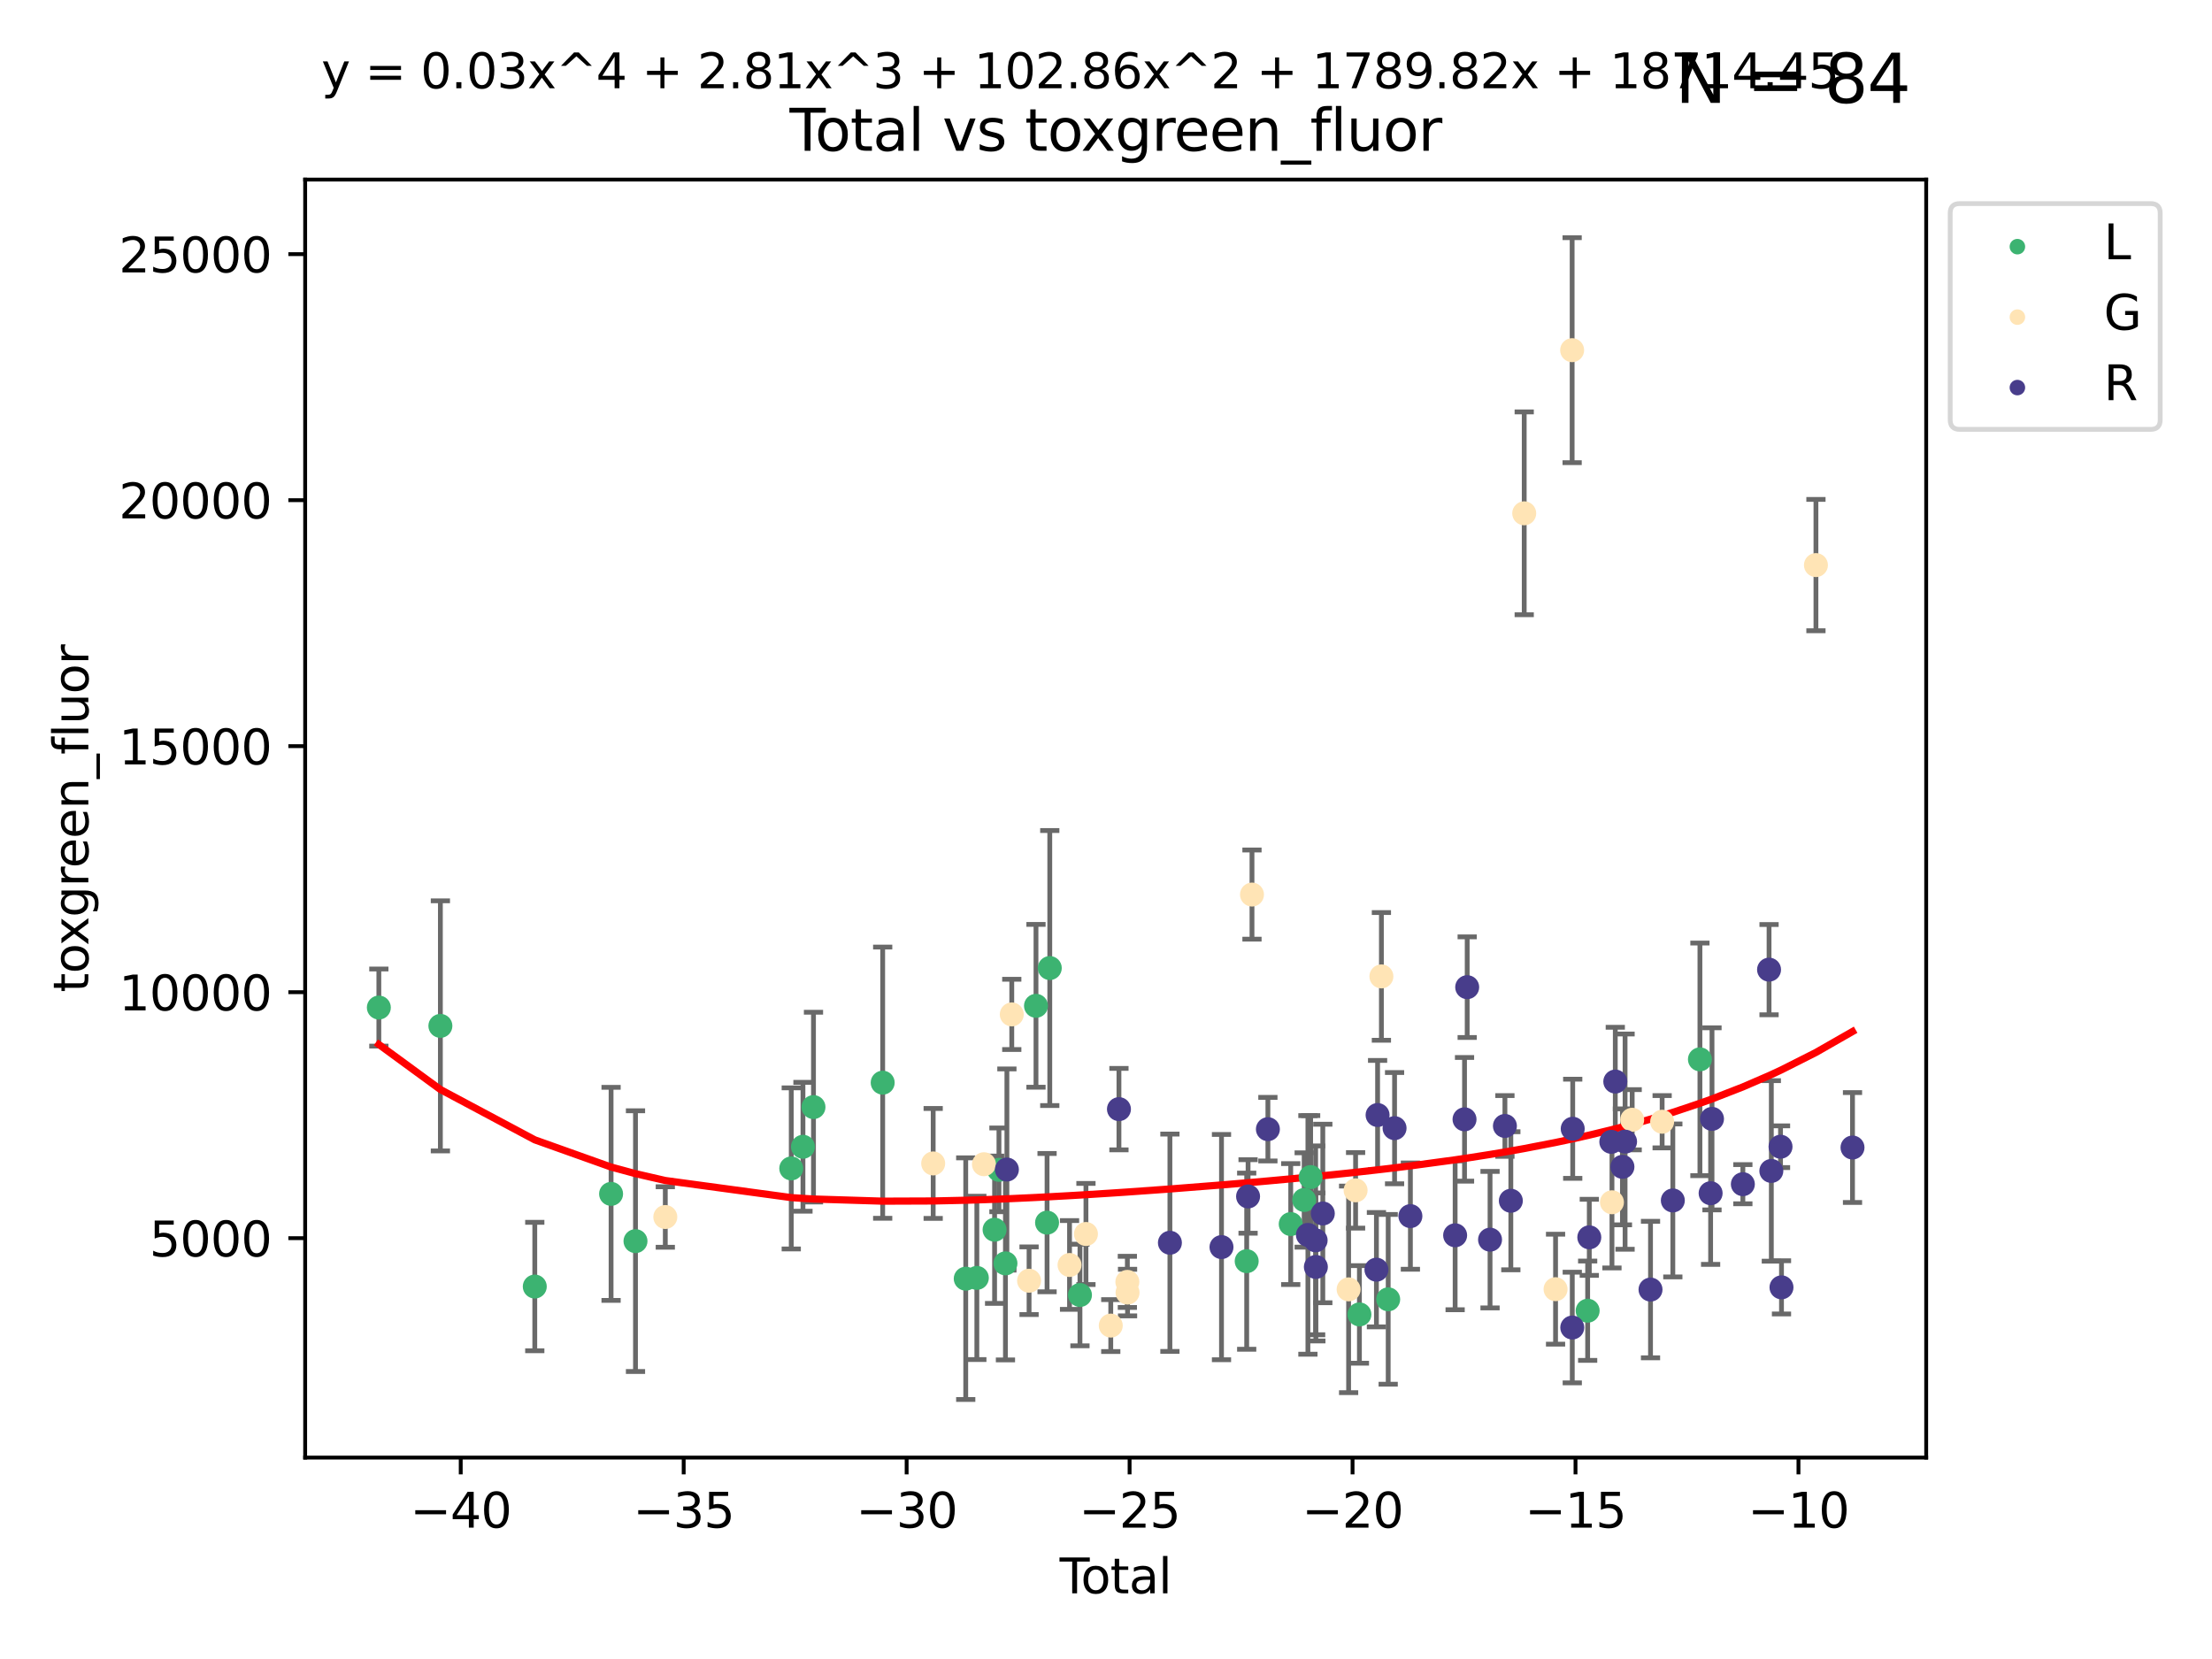 <?xml version="1.0" encoding="utf-8" standalone="no"?>
<!DOCTYPE svg PUBLIC "-//W3C//DTD SVG 1.1//EN"
  "http://www.w3.org/Graphics/SVG/1.1/DTD/svg11.dtd">
<svg xmlns:xlink="http://www.w3.org/1999/xlink" width="460.8pt" height="345.6pt" viewBox="0 0 460.8 345.6" xmlns="http://www.w3.org/2000/svg" version="1.1">
 <defs>
  <style type="text/css">*{stroke-linejoin: round; stroke-linecap: butt}</style>
 </defs>
 <g id="figure_1">
  <g id="patch_1">
   <path d="M 0 345.6 
L 460.8 345.6 
L 460.8 0 
L 0 0 
z
" style="fill: #ffffff"/>
  </g>
  <g id="axes_1">
   <g id="patch_2">
    <path d="M 63.571 303.64 
L 401.26 303.64 
L 401.26 37.411 
L 63.571 37.411 
z
" style="fill: #ffffff"/>
   </g>
   <g id="PathCollection_1">
    <defs>
     <path id="md7a2cb37f5" d="M 0 1.118 
C 0.297 1.118 0.581 1 0.791 0.791 
C 1 0.581 1.118 0.297 1.118 0 
C 1.118 -0.297 1 -0.581 0.791 -0.791 
C 0.581 -1 0.297 -1.118 0 -1.118 
C -0.297 -1.118 -0.581 -1 -0.791 -0.791 
C -1 -0.581 -1.118 -0.297 -1.118 0 
C -1.118 0.297 -1 0.581 -0.791 0.791 
C -0.581 1 -0.297 1.118 0 1.118 
z
" style="stroke: #3cb371"/>
    </defs>
    <g clip-path="url(#p1319c4cd03)">
     <use xlink:href="#md7a2cb37f5" x="78.921" y="209.89" style="fill: #3cb371; stroke: #3cb371"/>
     <use xlink:href="#md7a2cb37f5" x="91.741" y="213.71" style="fill: #3cb371; stroke: #3cb371"/>
     <use xlink:href="#md7a2cb37f5" x="111.404" y="268.011" style="fill: #3cb371; stroke: #3cb371"/>
     <use xlink:href="#md7a2cb37f5" x="127.299" y="248.706" style="fill: #3cb371; stroke: #3cb371"/>
     <use xlink:href="#md7a2cb37f5" x="132.385" y="258.551" style="fill: #3cb371; stroke: #3cb371"/>
     <use xlink:href="#md7a2cb37f5" x="164.833" y="243.402" style="fill: #3cb371; stroke: #3cb371"/>
     <use xlink:href="#md7a2cb37f5" x="167.271" y="238.894" style="fill: #3cb371; stroke: #3cb371"/>
     <use xlink:href="#md7a2cb37f5" x="169.463" y="230.627" style="fill: #3cb371; stroke: #3cb371"/>
     <use xlink:href="#md7a2cb37f5" x="183.879" y="225.539" style="fill: #3cb371; stroke: #3cb371"/>
     <use xlink:href="#md7a2cb37f5" x="201.18" y="266.37" style="fill: #3cb371; stroke: #3cb371"/>
     <use xlink:href="#md7a2cb37f5" x="203.494" y="266.209" style="fill: #3cb371; stroke: #3cb371"/>
     <use xlink:href="#md7a2cb37f5" x="207.191" y="256.172" style="fill: #3cb371; stroke: #3cb371"/>
     <use xlink:href="#md7a2cb37f5" x="208.1" y="243.698" style="fill: #3cb371; stroke: #3cb371"/>
     <use xlink:href="#md7a2cb37f5" x="209.454" y="263.183" style="fill: #3cb371; stroke: #3cb371"/>
     <use xlink:href="#md7a2cb37f5" x="215.816" y="209.532" style="fill: #3cb371; stroke: #3cb371"/>
     <use xlink:href="#md7a2cb37f5" x="218.122" y="254.697" style="fill: #3cb371; stroke: #3cb371"/>
     <use xlink:href="#md7a2cb37f5" x="218.687" y="201.663" style="fill: #3cb371; stroke: #3cb371"/>
     <use xlink:href="#md7a2cb37f5" x="224.976" y="269.772" style="fill: #3cb371; stroke: #3cb371"/>
     <use xlink:href="#md7a2cb37f5" x="259.708" y="262.726" style="fill: #3cb371; stroke: #3cb371"/>
     <use xlink:href="#md7a2cb37f5" x="268.881" y="254.993" style="fill: #3cb371; stroke: #3cb371"/>
     <use xlink:href="#md7a2cb37f5" x="271.685" y="249.978" style="fill: #3cb371; stroke: #3cb371"/>
     <use xlink:href="#md7a2cb37f5" x="273.029" y="245.206" style="fill: #3cb371; stroke: #3cb371"/>
     <use xlink:href="#md7a2cb37f5" x="283.191" y="273.818" style="fill: #3cb371; stroke: #3cb371"/>
     <use xlink:href="#md7a2cb37f5" x="289.186" y="270.673" style="fill: #3cb371; stroke: #3cb371"/>
     <use xlink:href="#md7a2cb37f5" x="330.738" y="273.044" style="fill: #3cb371; stroke: #3cb371"/>
     <use xlink:href="#md7a2cb37f5" x="354.126" y="220.682" style="fill: #3cb371; stroke: #3cb371"/>
    </g>
   </g>
   <g id="PathCollection_2">
    <defs>
     <path id="mb33d5640d2" d="M 0 1.118 
C 0.297 1.118 0.581 1 0.791 0.791 
C 1 0.581 1.118 0.297 1.118 0 
C 1.118 -0.297 1 -0.581 0.791 -0.791 
C 0.581 -1 0.297 -1.118 0 -1.118 
C -0.297 -1.118 -0.581 -1 -0.791 -0.791 
C -1 -0.581 -1.118 -0.297 -1.118 0 
C -1.118 0.297 -1 0.581 -0.791 0.791 
C -0.581 1 -0.297 1.118 0 1.118 
z
" style="stroke: #ffe4b5"/>
    </defs>
    <g clip-path="url(#p1319c4cd03)">
     <use xlink:href="#mb33d5640d2" x="138.595" y="253.525" style="fill: #ffe4b5; stroke: #ffe4b5"/>
     <use xlink:href="#mb33d5640d2" x="194.399" y="242.365" style="fill: #ffe4b5; stroke: #ffe4b5"/>
     <use xlink:href="#mb33d5640d2" x="204.971" y="242.532" style="fill: #ffe4b5; stroke: #ffe4b5"/>
     <use xlink:href="#mb33d5640d2" x="210.771" y="211.319" style="fill: #ffe4b5; stroke: #ffe4b5"/>
     <use xlink:href="#mb33d5640d2" x="214.373" y="266.799" style="fill: #ffe4b5; stroke: #ffe4b5"/>
     <use xlink:href="#mb33d5640d2" x="222.805" y="263.52" style="fill: #ffe4b5; stroke: #ffe4b5"/>
     <use xlink:href="#mb33d5640d2" x="226.223" y="257.061" style="fill: #ffe4b5; stroke: #ffe4b5"/>
     <use xlink:href="#mb33d5640d2" x="231.393" y="276.144" style="fill: #ffe4b5; stroke: #ffe4b5"/>
     <use xlink:href="#mb33d5640d2" x="234.85" y="267.041" style="fill: #ffe4b5; stroke: #ffe4b5"/>
     <use xlink:href="#mb33d5640d2" x="234.889" y="269.267" style="fill: #ffe4b5; stroke: #ffe4b5"/>
     <use xlink:href="#mb33d5640d2" x="260.811" y="186.354" style="fill: #ffe4b5; stroke: #ffe4b5"/>
     <use xlink:href="#mb33d5640d2" x="280.941" y="268.598" style="fill: #ffe4b5; stroke: #ffe4b5"/>
     <use xlink:href="#mb33d5640d2" x="282.395" y="247.968" style="fill: #ffe4b5; stroke: #ffe4b5"/>
     <use xlink:href="#mb33d5640d2" x="287.771" y="203.402" style="fill: #ffe4b5; stroke: #ffe4b5"/>
     <use xlink:href="#mb33d5640d2" x="317.523" y="106.933" style="fill: #ffe4b5; stroke: #ffe4b5"/>
     <use xlink:href="#mb33d5640d2" x="324.052" y="268.562" style="fill: #ffe4b5; stroke: #ffe4b5"/>
     <use xlink:href="#mb33d5640d2" x="327.505" y="72.948" style="fill: #ffe4b5; stroke: #ffe4b5"/>
     <use xlink:href="#mb33d5640d2" x="335.802" y="250.453" style="fill: #ffe4b5; stroke: #ffe4b5"/>
     <use xlink:href="#mb33d5640d2" x="340.014" y="233.265" style="fill: #ffe4b5; stroke: #ffe4b5"/>
     <use xlink:href="#mb33d5640d2" x="346.254" y="233.675" style="fill: #ffe4b5; stroke: #ffe4b5"/>
     <use xlink:href="#mb33d5640d2" x="378.293" y="117.718" style="fill: #ffe4b5; stroke: #ffe4b5"/>
    </g>
   </g>
   <g id="PathCollection_3">
    <defs>
     <path id="ma39745ac1f" d="M 0 1.118 
C 0.297 1.118 0.581 1 0.791 0.791 
C 1 0.581 1.118 0.297 1.118 0 
C 1.118 -0.297 1 -0.581 0.791 -0.791 
C 0.581 -1 0.297 -1.118 0 -1.118 
C -0.297 -1.118 -0.581 -1 -0.791 -0.791 
C -1 -0.581 -1.118 -0.297 -1.118 0 
C -1.118 0.297 -1 0.581 -0.791 0.791 
C -0.581 1 -0.297 1.118 0 1.118 
z
" style="stroke: #483d8b"/>
    </defs>
    <g clip-path="url(#p1319c4cd03)">
     <use xlink:href="#ma39745ac1f" x="209.754" y="243.635" style="fill: #483d8b; stroke: #483d8b"/>
     <use xlink:href="#ma39745ac1f" x="233.097" y="231.052" style="fill: #483d8b; stroke: #483d8b"/>
     <use xlink:href="#ma39745ac1f" x="243.714" y="258.888" style="fill: #483d8b; stroke: #483d8b"/>
     <use xlink:href="#ma39745ac1f" x="254.46" y="259.793" style="fill: #483d8b; stroke: #483d8b"/>
     <use xlink:href="#ma39745ac1f" x="259.996" y="249.242" style="fill: #483d8b; stroke: #483d8b"/>
     <use xlink:href="#ma39745ac1f" x="264.126" y="235.226" style="fill: #483d8b; stroke: #483d8b"/>
     <use xlink:href="#ma39745ac1f" x="272.462" y="257.256" style="fill: #483d8b; stroke: #483d8b"/>
     <use xlink:href="#ma39745ac1f" x="274.071" y="258.385" style="fill: #483d8b; stroke: #483d8b"/>
     <use xlink:href="#ma39745ac1f" x="274.118" y="263.926" style="fill: #483d8b; stroke: #483d8b"/>
     <use xlink:href="#ma39745ac1f" x="275.565" y="252.793" style="fill: #483d8b; stroke: #483d8b"/>
     <use xlink:href="#ma39745ac1f" x="286.736" y="264.497" style="fill: #483d8b; stroke: #483d8b"/>
     <use xlink:href="#ma39745ac1f" x="286.977" y="232.279" style="fill: #483d8b; stroke: #483d8b"/>
     <use xlink:href="#ma39745ac1f" x="290.514" y="235.014" style="fill: #483d8b; stroke: #483d8b"/>
     <use xlink:href="#ma39745ac1f" x="293.811" y="253.339" style="fill: #483d8b; stroke: #483d8b"/>
     <use xlink:href="#ma39745ac1f" x="303.131" y="257.335" style="fill: #483d8b; stroke: #483d8b"/>
     <use xlink:href="#ma39745ac1f" x="305.088" y="233.176" style="fill: #483d8b; stroke: #483d8b"/>
     <use xlink:href="#ma39745ac1f" x="305.643" y="205.646" style="fill: #483d8b; stroke: #483d8b"/>
     <use xlink:href="#ma39745ac1f" x="310.404" y="258.245" style="fill: #483d8b; stroke: #483d8b"/>
     <use xlink:href="#ma39745ac1f" x="313.502" y="234.558" style="fill: #483d8b; stroke: #483d8b"/>
     <use xlink:href="#ma39745ac1f" x="314.735" y="250.141" style="fill: #483d8b; stroke: #483d8b"/>
     <use xlink:href="#ma39745ac1f" x="327.533" y="276.55" style="fill: #483d8b; stroke: #483d8b"/>
     <use xlink:href="#ma39745ac1f" x="327.626" y="235.142" style="fill: #483d8b; stroke: #483d8b"/>
     <use xlink:href="#ma39745ac1f" x="331.08" y="257.76" style="fill: #483d8b; stroke: #483d8b"/>
     <use xlink:href="#ma39745ac1f" x="335.665" y="237.867" style="fill: #483d8b; stroke: #483d8b"/>
     <use xlink:href="#ma39745ac1f" x="336.494" y="225.307" style="fill: #483d8b; stroke: #483d8b"/>
     <use xlink:href="#ma39745ac1f" x="337.983" y="243.074" style="fill: #483d8b; stroke: #483d8b"/>
     <use xlink:href="#ma39745ac1f" x="338.533" y="237.823" style="fill: #483d8b; stroke: #483d8b"/>
     <use xlink:href="#ma39745ac1f" x="343.833" y="268.641" style="fill: #483d8b; stroke: #483d8b"/>
     <use xlink:href="#ma39745ac1f" x="348.481" y="250.076" style="fill: #483d8b; stroke: #483d8b"/>
     <use xlink:href="#ma39745ac1f" x="356.353" y="248.568" style="fill: #483d8b; stroke: #483d8b"/>
     <use xlink:href="#ma39745ac1f" x="356.641" y="233.081" style="fill: #483d8b; stroke: #483d8b"/>
     <use xlink:href="#ma39745ac1f" x="363.069" y="246.688" style="fill: #483d8b; stroke: #483d8b"/>
     <use xlink:href="#ma39745ac1f" x="368.526" y="201.995" style="fill: #483d8b; stroke: #483d8b"/>
     <use xlink:href="#ma39745ac1f" x="369.001" y="243.926" style="fill: #483d8b; stroke: #483d8b"/>
     <use xlink:href="#ma39745ac1f" x="370.916" y="238.883" style="fill: #483d8b; stroke: #483d8b"/>
     <use xlink:href="#ma39745ac1f" x="371.117" y="268.179" style="fill: #483d8b; stroke: #483d8b"/>
     <use xlink:href="#ma39745ac1f" x="385.911" y="239.05" style="fill: #483d8b; stroke: #483d8b"/>
    </g>
   </g>
   <g id="matplotlib.axis_1">
    <g id="xtick_1">
     <g id="line2d_1">
      <defs>
       <path id="m1fa345ba3f" d="M 0 0 
L 0 3.5 
" style="stroke: #000000; stroke-width: 0.8"/>
      </defs>
      <g>
       <use xlink:href="#m1fa345ba3f" x="95.978" y="303.64" style="stroke: #000000; stroke-width: 0.8"/>
      </g>
     </g>
     <g id="text_1">
      <!-- −40 -->
      <g transform="translate(85.426 318.238)scale(0.1 -0.1)">
       <defs>
        <path id="DejaVuSans-2212" d="M 678 2272 
L 4684 2272 
L 4684 1741 
L 678 1741 
L 678 2272 
z
" transform="scale(0.016)"/>
        <path id="DejaVuSans-34" d="M 2419 4116 
L 825 1625 
L 2419 1625 
L 2419 4116 
z
M 2253 4666 
L 3047 4666 
L 3047 1625 
L 3713 1625 
L 3713 1100 
L 3047 1100 
L 3047 0 
L 2419 0 
L 2419 1100 
L 313 1100 
L 313 1709 
L 2253 4666 
z
" transform="scale(0.016)"/>
        <path id="DejaVuSans-30" d="M 2034 4250 
Q 1547 4250 1301 3770 
Q 1056 3291 1056 2328 
Q 1056 1369 1301 889 
Q 1547 409 2034 409 
Q 2525 409 2770 889 
Q 3016 1369 3016 2328 
Q 3016 3291 2770 3770 
Q 2525 4250 2034 4250 
z
M 2034 4750 
Q 2819 4750 3233 4129 
Q 3647 3509 3647 2328 
Q 3647 1150 3233 529 
Q 2819 -91 2034 -91 
Q 1250 -91 836 529 
Q 422 1150 422 2328 
Q 422 3509 836 4129 
Q 1250 4750 2034 4750 
z
" transform="scale(0.016)"/>
       </defs>
       <use xlink:href="#DejaVuSans-2212"/>
       <use xlink:href="#DejaVuSans-34" x="83.789"/>
       <use xlink:href="#DejaVuSans-30" x="147.412"/>
      </g>
     </g>
    </g>
    <g id="xtick_2">
     <g id="line2d_2">
      <g>
       <use xlink:href="#m1fa345ba3f" x="142.424" y="303.64" style="stroke: #000000; stroke-width: 0.8"/>
      </g>
     </g>
     <g id="text_2">
      <!-- −35 -->
      <g transform="translate(131.872 318.238)scale(0.1 -0.1)">
       <defs>
        <path id="DejaVuSans-33" d="M 2597 2516 
Q 3050 2419 3304 2112 
Q 3559 1806 3559 1356 
Q 3559 666 3084 287 
Q 2609 -91 1734 -91 
Q 1441 -91 1130 -33 
Q 819 25 488 141 
L 488 750 
Q 750 597 1062 519 
Q 1375 441 1716 441 
Q 2309 441 2620 675 
Q 2931 909 2931 1356 
Q 2931 1769 2642 2001 
Q 2353 2234 1838 2234 
L 1294 2234 
L 1294 2753 
L 1863 2753 
Q 2328 2753 2575 2939 
Q 2822 3125 2822 3475 
Q 2822 3834 2567 4026 
Q 2313 4219 1838 4219 
Q 1578 4219 1281 4162 
Q 984 4106 628 3988 
L 628 4550 
Q 988 4650 1302 4700 
Q 1616 4750 1894 4750 
Q 2613 4750 3031 4423 
Q 3450 4097 3450 3541 
Q 3450 3153 3228 2886 
Q 3006 2619 2597 2516 
z
" transform="scale(0.016)"/>
        <path id="DejaVuSans-35" d="M 691 4666 
L 3169 4666 
L 3169 4134 
L 1269 4134 
L 1269 2991 
Q 1406 3038 1543 3061 
Q 1681 3084 1819 3084 
Q 2600 3084 3056 2656 
Q 3513 2228 3513 1497 
Q 3513 744 3044 326 
Q 2575 -91 1722 -91 
Q 1428 -91 1123 -41 
Q 819 9 494 109 
L 494 744 
Q 775 591 1075 516 
Q 1375 441 1709 441 
Q 2250 441 2565 725 
Q 2881 1009 2881 1497 
Q 2881 1984 2565 2268 
Q 2250 2553 1709 2553 
Q 1456 2553 1204 2497 
Q 953 2441 691 2322 
L 691 4666 
z
" transform="scale(0.016)"/>
       </defs>
       <use xlink:href="#DejaVuSans-2212"/>
       <use xlink:href="#DejaVuSans-33" x="83.789"/>
       <use xlink:href="#DejaVuSans-35" x="147.412"/>
      </g>
     </g>
    </g>
    <g id="xtick_3">
     <g id="line2d_3">
      <g>
       <use xlink:href="#m1fa345ba3f" x="188.87" y="303.64" style="stroke: #000000; stroke-width: 0.8"/>
      </g>
     </g>
     <g id="text_3">
      <!-- −30 -->
      <g transform="translate(178.317 318.238)scale(0.1 -0.1)">
       <use xlink:href="#DejaVuSans-2212"/>
       <use xlink:href="#DejaVuSans-33" x="83.789"/>
       <use xlink:href="#DejaVuSans-30" x="147.412"/>
      </g>
     </g>
    </g>
    <g id="xtick_4">
     <g id="line2d_4">
      <g>
       <use xlink:href="#m1fa345ba3f" x="235.315" y="303.64" style="stroke: #000000; stroke-width: 0.8"/>
      </g>
     </g>
     <g id="text_4">
      <!-- −25 -->
      <g transform="translate(224.763 318.238)scale(0.1 -0.1)">
       <defs>
        <path id="DejaVuSans-32" d="M 1228 531 
L 3431 531 
L 3431 0 
L 469 0 
L 469 531 
Q 828 903 1448 1529 
Q 2069 2156 2228 2338 
Q 2531 2678 2651 2914 
Q 2772 3150 2772 3378 
Q 2772 3750 2511 3984 
Q 2250 4219 1831 4219 
Q 1534 4219 1204 4116 
Q 875 4013 500 3803 
L 500 4441 
Q 881 4594 1212 4672 
Q 1544 4750 1819 4750 
Q 2544 4750 2975 4387 
Q 3406 4025 3406 3419 
Q 3406 3131 3298 2873 
Q 3191 2616 2906 2266 
Q 2828 2175 2409 1742 
Q 1991 1309 1228 531 
z
" transform="scale(0.016)"/>
       </defs>
       <use xlink:href="#DejaVuSans-2212"/>
       <use xlink:href="#DejaVuSans-32" x="83.789"/>
       <use xlink:href="#DejaVuSans-35" x="147.412"/>
      </g>
     </g>
    </g>
    <g id="xtick_5">
     <g id="line2d_5">
      <g>
       <use xlink:href="#m1fa345ba3f" x="281.761" y="303.64" style="stroke: #000000; stroke-width: 0.8"/>
      </g>
     </g>
     <g id="text_5">
      <!-- −20 -->
      <g transform="translate(271.209 318.238)scale(0.1 -0.1)">
       <use xlink:href="#DejaVuSans-2212"/>
       <use xlink:href="#DejaVuSans-32" x="83.789"/>
       <use xlink:href="#DejaVuSans-30" x="147.412"/>
      </g>
     </g>
    </g>
    <g id="xtick_6">
     <g id="line2d_6">
      <g>
       <use xlink:href="#m1fa345ba3f" x="328.207" y="303.64" style="stroke: #000000; stroke-width: 0.8"/>
      </g>
     </g>
     <g id="text_6">
      <!-- −15 -->
      <g transform="translate(317.654 318.238)scale(0.1 -0.1)">
       <defs>
        <path id="DejaVuSans-31" d="M 794 531 
L 1825 531 
L 1825 4091 
L 703 3866 
L 703 4441 
L 1819 4666 
L 2450 4666 
L 2450 531 
L 3481 531 
L 3481 0 
L 794 0 
L 794 531 
z
" transform="scale(0.016)"/>
       </defs>
       <use xlink:href="#DejaVuSans-2212"/>
       <use xlink:href="#DejaVuSans-31" x="83.789"/>
       <use xlink:href="#DejaVuSans-35" x="147.412"/>
      </g>
     </g>
    </g>
    <g id="xtick_7">
     <g id="line2d_7">
      <g>
       <use xlink:href="#m1fa345ba3f" x="374.652" y="303.64" style="stroke: #000000; stroke-width: 0.8"/>
      </g>
     </g>
     <g id="text_7">
      <!-- −10 -->
      <g transform="translate(364.1 318.238)scale(0.1 -0.1)">
       <use xlink:href="#DejaVuSans-2212"/>
       <use xlink:href="#DejaVuSans-31" x="83.789"/>
       <use xlink:href="#DejaVuSans-30" x="147.412"/>
      </g>
     </g>
    </g>
    <g id="text_8">
     <!-- Total -->
     <g transform="translate(220.739 331.917)scale(0.1 -0.1)">
      <defs>
       <path id="DejaVuSans-54" d="M -19 4666 
L 3928 4666 
L 3928 4134 
L 2272 4134 
L 2272 0 
L 1638 0 
L 1638 4134 
L -19 4134 
L -19 4666 
z
" transform="scale(0.016)"/>
       <path id="DejaVuSans-6f" d="M 1959 3097 
Q 1497 3097 1228 2736 
Q 959 2375 959 1747 
Q 959 1119 1226 758 
Q 1494 397 1959 397 
Q 2419 397 2687 759 
Q 2956 1122 2956 1747 
Q 2956 2369 2687 2733 
Q 2419 3097 1959 3097 
z
M 1959 3584 
Q 2709 3584 3137 3096 
Q 3566 2609 3566 1747 
Q 3566 888 3137 398 
Q 2709 -91 1959 -91 
Q 1206 -91 779 398 
Q 353 888 353 1747 
Q 353 2609 779 3096 
Q 1206 3584 1959 3584 
z
" transform="scale(0.016)"/>
       <path id="DejaVuSans-74" d="M 1172 4494 
L 1172 3500 
L 2356 3500 
L 2356 3053 
L 1172 3053 
L 1172 1153 
Q 1172 725 1289 603 
Q 1406 481 1766 481 
L 2356 481 
L 2356 0 
L 1766 0 
Q 1100 0 847 248 
Q 594 497 594 1153 
L 594 3053 
L 172 3053 
L 172 3500 
L 594 3500 
L 594 4494 
L 1172 4494 
z
" transform="scale(0.016)"/>
       <path id="DejaVuSans-61" d="M 2194 1759 
Q 1497 1759 1228 1600 
Q 959 1441 959 1056 
Q 959 750 1161 570 
Q 1363 391 1709 391 
Q 2188 391 2477 730 
Q 2766 1069 2766 1631 
L 2766 1759 
L 2194 1759 
z
M 3341 1997 
L 3341 0 
L 2766 0 
L 2766 531 
Q 2569 213 2275 61 
Q 1981 -91 1556 -91 
Q 1019 -91 701 211 
Q 384 513 384 1019 
Q 384 1609 779 1909 
Q 1175 2209 1959 2209 
L 2766 2209 
L 2766 2266 
Q 2766 2663 2505 2880 
Q 2244 3097 1772 3097 
Q 1472 3097 1187 3025 
Q 903 2953 641 2809 
L 641 3341 
Q 956 3463 1253 3523 
Q 1550 3584 1831 3584 
Q 2591 3584 2966 3190 
Q 3341 2797 3341 1997 
z
" transform="scale(0.016)"/>
       <path id="DejaVuSans-6c" d="M 603 4863 
L 1178 4863 
L 1178 0 
L 603 0 
L 603 4863 
z
" transform="scale(0.016)"/>
      </defs>
      <use xlink:href="#DejaVuSans-54"/>
      <use xlink:href="#DejaVuSans-6f" x="44.084"/>
      <use xlink:href="#DejaVuSans-74" x="105.266"/>
      <use xlink:href="#DejaVuSans-61" x="144.475"/>
      <use xlink:href="#DejaVuSans-6c" x="205.754"/>
     </g>
    </g>
   </g>
   <g id="matplotlib.axis_2">
    <g id="ytick_1">
     <g id="line2d_8">
      <defs>
       <path id="m9d27295533" d="M 0 0 
L -3.5 0 
" style="stroke: #000000; stroke-width: 0.8"/>
      </defs>
      <g>
       <use xlink:href="#m9d27295533" x="63.571" y="257.935" style="stroke: #000000; stroke-width: 0.8"/>
      </g>
     </g>
     <g id="text_9">
      <!-- 5000 -->
      <g transform="translate(31.121 261.734)scale(0.1 -0.1)">
       <use xlink:href="#DejaVuSans-35"/>
       <use xlink:href="#DejaVuSans-30" x="63.623"/>
       <use xlink:href="#DejaVuSans-30" x="127.246"/>
       <use xlink:href="#DejaVuSans-30" x="190.869"/>
      </g>
     </g>
    </g>
    <g id="ytick_2">
     <g id="line2d_9">
      <g>
       <use xlink:href="#m9d27295533" x="63.571" y="206.687" style="stroke: #000000; stroke-width: 0.8"/>
      </g>
     </g>
     <g id="text_10">
      <!-- 10000 -->
      <g transform="translate(24.759 210.487)scale(0.1 -0.1)">
       <use xlink:href="#DejaVuSans-31"/>
       <use xlink:href="#DejaVuSans-30" x="63.623"/>
       <use xlink:href="#DejaVuSans-30" x="127.246"/>
       <use xlink:href="#DejaVuSans-30" x="190.869"/>
       <use xlink:href="#DejaVuSans-30" x="254.492"/>
      </g>
     </g>
    </g>
    <g id="ytick_3">
     <g id="line2d_10">
      <g>
       <use xlink:href="#m9d27295533" x="63.571" y="155.44" style="stroke: #000000; stroke-width: 0.8"/>
      </g>
     </g>
     <g id="text_11">
      <!-- 15000 -->
      <g transform="translate(24.759 159.239)scale(0.1 -0.1)">
       <use xlink:href="#DejaVuSans-31"/>
       <use xlink:href="#DejaVuSans-35" x="63.623"/>
       <use xlink:href="#DejaVuSans-30" x="127.246"/>
       <use xlink:href="#DejaVuSans-30" x="190.869"/>
       <use xlink:href="#DejaVuSans-30" x="254.492"/>
      </g>
     </g>
    </g>
    <g id="ytick_4">
     <g id="line2d_11">
      <g>
       <use xlink:href="#m9d27295533" x="63.571" y="104.192" style="stroke: #000000; stroke-width: 0.8"/>
      </g>
     </g>
     <g id="text_12">
      <!-- 20000 -->
      <g transform="translate(24.759 107.992)scale(0.1 -0.1)">
       <use xlink:href="#DejaVuSans-32"/>
       <use xlink:href="#DejaVuSans-30" x="63.623"/>
       <use xlink:href="#DejaVuSans-30" x="127.246"/>
       <use xlink:href="#DejaVuSans-30" x="190.869"/>
       <use xlink:href="#DejaVuSans-30" x="254.492"/>
      </g>
     </g>
    </g>
    <g id="ytick_5">
     <g id="line2d_12">
      <g>
       <use xlink:href="#m9d27295533" x="63.571" y="52.945" style="stroke: #000000; stroke-width: 0.8"/>
      </g>
     </g>
     <g id="text_13">
      <!-- 25000 -->
      <g transform="translate(24.759 56.744)scale(0.1 -0.1)">
       <use xlink:href="#DejaVuSans-32"/>
       <use xlink:href="#DejaVuSans-35" x="63.623"/>
       <use xlink:href="#DejaVuSans-30" x="127.246"/>
       <use xlink:href="#DejaVuSans-30" x="190.869"/>
       <use xlink:href="#DejaVuSans-30" x="254.492"/>
      </g>
     </g>
    </g>
    <g id="text_14">
     <!-- toxgreen_fluor -->
     <g transform="translate(18.401 206.72)rotate(-90)scale(0.1 -0.1)">
      <defs>
       <path id="DejaVuSans-78" d="M 3513 3500 
L 2247 1797 
L 3578 0 
L 2900 0 
L 1881 1375 
L 863 0 
L 184 0 
L 1544 1831 
L 300 3500 
L 978 3500 
L 1906 2253 
L 2834 3500 
L 3513 3500 
z
" transform="scale(0.016)"/>
       <path id="DejaVuSans-67" d="M 2906 1791 
Q 2906 2416 2648 2759 
Q 2391 3103 1925 3103 
Q 1463 3103 1205 2759 
Q 947 2416 947 1791 
Q 947 1169 1205 825 
Q 1463 481 1925 481 
Q 2391 481 2648 825 
Q 2906 1169 2906 1791 
z
M 3481 434 
Q 3481 -459 3084 -895 
Q 2688 -1331 1869 -1331 
Q 1566 -1331 1297 -1286 
Q 1028 -1241 775 -1147 
L 775 -588 
Q 1028 -725 1275 -790 
Q 1522 -856 1778 -856 
Q 2344 -856 2625 -561 
Q 2906 -266 2906 331 
L 2906 616 
Q 2728 306 2450 153 
Q 2172 0 1784 0 
Q 1141 0 747 490 
Q 353 981 353 1791 
Q 353 2603 747 3093 
Q 1141 3584 1784 3584 
Q 2172 3584 2450 3431 
Q 2728 3278 2906 2969 
L 2906 3500 
L 3481 3500 
L 3481 434 
z
" transform="scale(0.016)"/>
       <path id="DejaVuSans-72" d="M 2631 2963 
Q 2534 3019 2420 3045 
Q 2306 3072 2169 3072 
Q 1681 3072 1420 2755 
Q 1159 2438 1159 1844 
L 1159 0 
L 581 0 
L 581 3500 
L 1159 3500 
L 1159 2956 
Q 1341 3275 1631 3429 
Q 1922 3584 2338 3584 
Q 2397 3584 2469 3576 
Q 2541 3569 2628 3553 
L 2631 2963 
z
" transform="scale(0.016)"/>
       <path id="DejaVuSans-65" d="M 3597 1894 
L 3597 1613 
L 953 1613 
Q 991 1019 1311 708 
Q 1631 397 2203 397 
Q 2534 397 2845 478 
Q 3156 559 3463 722 
L 3463 178 
Q 3153 47 2828 -22 
Q 2503 -91 2169 -91 
Q 1331 -91 842 396 
Q 353 884 353 1716 
Q 353 2575 817 3079 
Q 1281 3584 2069 3584 
Q 2775 3584 3186 3129 
Q 3597 2675 3597 1894 
z
M 3022 2063 
Q 3016 2534 2758 2815 
Q 2500 3097 2075 3097 
Q 1594 3097 1305 2825 
Q 1016 2553 972 2059 
L 3022 2063 
z
" transform="scale(0.016)"/>
       <path id="DejaVuSans-6e" d="M 3513 2113 
L 3513 0 
L 2938 0 
L 2938 2094 
Q 2938 2591 2744 2837 
Q 2550 3084 2163 3084 
Q 1697 3084 1428 2787 
Q 1159 2491 1159 1978 
L 1159 0 
L 581 0 
L 581 3500 
L 1159 3500 
L 1159 2956 
Q 1366 3272 1645 3428 
Q 1925 3584 2291 3584 
Q 2894 3584 3203 3211 
Q 3513 2838 3513 2113 
z
" transform="scale(0.016)"/>
       <path id="DejaVuSans-5f" d="M 3263 -1063 
L 3263 -1509 
L -63 -1509 
L -63 -1063 
L 3263 -1063 
z
" transform="scale(0.016)"/>
       <path id="DejaVuSans-66" d="M 2375 4863 
L 2375 4384 
L 1825 4384 
Q 1516 4384 1395 4259 
Q 1275 4134 1275 3809 
L 1275 3500 
L 2222 3500 
L 2222 3053 
L 1275 3053 
L 1275 0 
L 697 0 
L 697 3053 
L 147 3053 
L 147 3500 
L 697 3500 
L 697 3744 
Q 697 4328 969 4595 
Q 1241 4863 1831 4863 
L 2375 4863 
z
" transform="scale(0.016)"/>
       <path id="DejaVuSans-75" d="M 544 1381 
L 544 3500 
L 1119 3500 
L 1119 1403 
Q 1119 906 1312 657 
Q 1506 409 1894 409 
Q 2359 409 2629 706 
Q 2900 1003 2900 1516 
L 2900 3500 
L 3475 3500 
L 3475 0 
L 2900 0 
L 2900 538 
Q 2691 219 2414 64 
Q 2138 -91 1772 -91 
Q 1169 -91 856 284 
Q 544 659 544 1381 
z
M 1991 3584 
L 1991 3584 
z
" transform="scale(0.016)"/>
      </defs>
      <use xlink:href="#DejaVuSans-74"/>
      <use xlink:href="#DejaVuSans-6f" x="39.209"/>
      <use xlink:href="#DejaVuSans-78" x="97.266"/>
      <use xlink:href="#DejaVuSans-67" x="156.445"/>
      <use xlink:href="#DejaVuSans-72" x="219.922"/>
      <use xlink:href="#DejaVuSans-65" x="258.785"/>
      <use xlink:href="#DejaVuSans-65" x="320.309"/>
      <use xlink:href="#DejaVuSans-6e" x="381.832"/>
      <use xlink:href="#DejaVuSans-5f" x="445.211"/>
      <use xlink:href="#DejaVuSans-66" x="495.211"/>
      <use xlink:href="#DejaVuSans-6c" x="530.416"/>
      <use xlink:href="#DejaVuSans-75" x="558.199"/>
      <use xlink:href="#DejaVuSans-6f" x="621.578"/>
      <use xlink:href="#DejaVuSans-72" x="682.76"/>
     </g>
    </g>
   </g>
   <g id="LineCollection_1">
    <path d="M 78.921 217.919 
L 78.921 201.861 
" clip-path="url(#p1319c4cd03)" style="fill: none; stroke: #696969"/>
    <path d="M 91.741 239.76 
L 91.741 187.659 
" clip-path="url(#p1319c4cd03)" style="fill: none; stroke: #696969"/>
    <path d="M 111.404 281.388 
L 111.404 254.634 
" clip-path="url(#p1319c4cd03)" style="fill: none; stroke: #696969"/>
    <path d="M 127.299 270.898 
L 127.299 226.514 
" clip-path="url(#p1319c4cd03)" style="fill: none; stroke: #696969"/>
    <path d="M 132.385 285.708 
L 132.385 231.394 
" clip-path="url(#p1319c4cd03)" style="fill: none; stroke: #696969"/>
    <path d="M 164.833 260.181 
L 164.833 226.624 
" clip-path="url(#p1319c4cd03)" style="fill: none; stroke: #696969"/>
    <path d="M 167.271 252.314 
L 167.271 225.474 
" clip-path="url(#p1319c4cd03)" style="fill: none; stroke: #696969"/>
    <path d="M 169.463 250.391 
L 169.463 210.864 
" clip-path="url(#p1319c4cd03)" style="fill: none; stroke: #696969"/>
    <path d="M 183.879 253.791 
L 183.879 197.287 
" clip-path="url(#p1319c4cd03)" style="fill: none; stroke: #696969"/>
    <path d="M 201.18 291.539 
L 201.18 241.202 
" clip-path="url(#p1319c4cd03)" style="fill: none; stroke: #696969"/>
    <path d="M 203.494 283.223 
L 203.494 249.196 
" clip-path="url(#p1319c4cd03)" style="fill: none; stroke: #696969"/>
    <path d="M 207.191 271.518 
L 207.191 240.826 
" clip-path="url(#p1319c4cd03)" style="fill: none; stroke: #696969"/>
    <path d="M 208.1 252.422 
L 208.1 234.974 
" clip-path="url(#p1319c4cd03)" style="fill: none; stroke: #696969"/>
    <path d="M 209.454 283.295 
L 209.454 243.07 
" clip-path="url(#p1319c4cd03)" style="fill: none; stroke: #696969"/>
    <path d="M 215.816 226.49 
L 215.816 192.574 
" clip-path="url(#p1319c4cd03)" style="fill: none; stroke: #696969"/>
    <path d="M 218.122 269.101 
L 218.122 240.293 
" clip-path="url(#p1319c4cd03)" style="fill: none; stroke: #696969"/>
    <path d="M 218.687 230.31 
L 218.687 173.016 
" clip-path="url(#p1319c4cd03)" style="fill: none; stroke: #696969"/>
    <path d="M 224.976 280.354 
L 224.976 259.191 
" clip-path="url(#p1319c4cd03)" style="fill: none; stroke: #696969"/>
    <path d="M 259.708 281.076 
L 259.708 244.377 
" clip-path="url(#p1319c4cd03)" style="fill: none; stroke: #696969"/>
    <path d="M 268.881 267.586 
L 268.881 242.399 
" clip-path="url(#p1319c4cd03)" style="fill: none; stroke: #696969"/>
    <path d="M 271.685 259.804 
L 271.685 240.151 
" clip-path="url(#p1319c4cd03)" style="fill: none; stroke: #696969"/>
    <path d="M 273.029 258.019 
L 273.029 232.394 
" clip-path="url(#p1319c4cd03)" style="fill: none; stroke: #696969"/>
    <path d="M 283.191 283.979 
L 283.191 263.656 
" clip-path="url(#p1319c4cd03)" style="fill: none; stroke: #696969"/>
    <path d="M 289.186 288.356 
L 289.186 252.989 
" clip-path="url(#p1319c4cd03)" style="fill: none; stroke: #696969"/>
    <path d="M 330.738 283.391 
L 330.738 262.698 
" clip-path="url(#p1319c4cd03)" style="fill: none; stroke: #696969"/>
    <path d="M 354.126 244.913 
L 354.126 196.452 
" clip-path="url(#p1319c4cd03)" style="fill: none; stroke: #696969"/>
   </g>
   <g id="line2d_13">
    <defs>
     <path id="maea5a9754f" d="M 2 0 
L -2 -0 
" style="stroke: #696969"/>
    </defs>
    <g clip-path="url(#p1319c4cd03)">
     <use xlink:href="#maea5a9754f" x="78.921" y="217.919" style="fill: #696969; stroke: #696969"/>
     <use xlink:href="#maea5a9754f" x="91.741" y="239.76" style="fill: #696969; stroke: #696969"/>
     <use xlink:href="#maea5a9754f" x="111.404" y="281.388" style="fill: #696969; stroke: #696969"/>
     <use xlink:href="#maea5a9754f" x="127.299" y="270.898" style="fill: #696969; stroke: #696969"/>
     <use xlink:href="#maea5a9754f" x="132.385" y="285.708" style="fill: #696969; stroke: #696969"/>
     <use xlink:href="#maea5a9754f" x="164.833" y="260.181" style="fill: #696969; stroke: #696969"/>
     <use xlink:href="#maea5a9754f" x="167.271" y="252.314" style="fill: #696969; stroke: #696969"/>
     <use xlink:href="#maea5a9754f" x="169.463" y="250.391" style="fill: #696969; stroke: #696969"/>
     <use xlink:href="#maea5a9754f" x="183.879" y="253.791" style="fill: #696969; stroke: #696969"/>
     <use xlink:href="#maea5a9754f" x="201.18" y="291.539" style="fill: #696969; stroke: #696969"/>
     <use xlink:href="#maea5a9754f" x="203.494" y="283.223" style="fill: #696969; stroke: #696969"/>
     <use xlink:href="#maea5a9754f" x="207.191" y="271.518" style="fill: #696969; stroke: #696969"/>
     <use xlink:href="#maea5a9754f" x="208.1" y="252.422" style="fill: #696969; stroke: #696969"/>
     <use xlink:href="#maea5a9754f" x="209.454" y="283.295" style="fill: #696969; stroke: #696969"/>
     <use xlink:href="#maea5a9754f" x="215.816" y="226.49" style="fill: #696969; stroke: #696969"/>
     <use xlink:href="#maea5a9754f" x="218.122" y="269.101" style="fill: #696969; stroke: #696969"/>
     <use xlink:href="#maea5a9754f" x="218.687" y="230.31" style="fill: #696969; stroke: #696969"/>
     <use xlink:href="#maea5a9754f" x="224.976" y="280.354" style="fill: #696969; stroke: #696969"/>
     <use xlink:href="#maea5a9754f" x="259.708" y="281.076" style="fill: #696969; stroke: #696969"/>
     <use xlink:href="#maea5a9754f" x="268.881" y="267.586" style="fill: #696969; stroke: #696969"/>
     <use xlink:href="#maea5a9754f" x="271.685" y="259.804" style="fill: #696969; stroke: #696969"/>
     <use xlink:href="#maea5a9754f" x="273.029" y="258.019" style="fill: #696969; stroke: #696969"/>
     <use xlink:href="#maea5a9754f" x="283.191" y="283.979" style="fill: #696969; stroke: #696969"/>
     <use xlink:href="#maea5a9754f" x="289.186" y="288.356" style="fill: #696969; stroke: #696969"/>
     <use xlink:href="#maea5a9754f" x="330.738" y="283.391" style="fill: #696969; stroke: #696969"/>
     <use xlink:href="#maea5a9754f" x="354.126" y="244.913" style="fill: #696969; stroke: #696969"/>
    </g>
   </g>
   <g id="line2d_14">
    <g clip-path="url(#p1319c4cd03)">
     <use xlink:href="#maea5a9754f" x="78.921" y="201.861" style="fill: #696969; stroke: #696969"/>
     <use xlink:href="#maea5a9754f" x="91.741" y="187.659" style="fill: #696969; stroke: #696969"/>
     <use xlink:href="#maea5a9754f" x="111.404" y="254.634" style="fill: #696969; stroke: #696969"/>
     <use xlink:href="#maea5a9754f" x="127.299" y="226.514" style="fill: #696969; stroke: #696969"/>
     <use xlink:href="#maea5a9754f" x="132.385" y="231.394" style="fill: #696969; stroke: #696969"/>
     <use xlink:href="#maea5a9754f" x="164.833" y="226.624" style="fill: #696969; stroke: #696969"/>
     <use xlink:href="#maea5a9754f" x="167.271" y="225.474" style="fill: #696969; stroke: #696969"/>
     <use xlink:href="#maea5a9754f" x="169.463" y="210.864" style="fill: #696969; stroke: #696969"/>
     <use xlink:href="#maea5a9754f" x="183.879" y="197.287" style="fill: #696969; stroke: #696969"/>
     <use xlink:href="#maea5a9754f" x="201.18" y="241.202" style="fill: #696969; stroke: #696969"/>
     <use xlink:href="#maea5a9754f" x="203.494" y="249.196" style="fill: #696969; stroke: #696969"/>
     <use xlink:href="#maea5a9754f" x="207.191" y="240.826" style="fill: #696969; stroke: #696969"/>
     <use xlink:href="#maea5a9754f" x="208.1" y="234.974" style="fill: #696969; stroke: #696969"/>
     <use xlink:href="#maea5a9754f" x="209.454" y="243.07" style="fill: #696969; stroke: #696969"/>
     <use xlink:href="#maea5a9754f" x="215.816" y="192.574" style="fill: #696969; stroke: #696969"/>
     <use xlink:href="#maea5a9754f" x="218.122" y="240.293" style="fill: #696969; stroke: #696969"/>
     <use xlink:href="#maea5a9754f" x="218.687" y="173.016" style="fill: #696969; stroke: #696969"/>
     <use xlink:href="#maea5a9754f" x="224.976" y="259.191" style="fill: #696969; stroke: #696969"/>
     <use xlink:href="#maea5a9754f" x="259.708" y="244.377" style="fill: #696969; stroke: #696969"/>
     <use xlink:href="#maea5a9754f" x="268.881" y="242.399" style="fill: #696969; stroke: #696969"/>
     <use xlink:href="#maea5a9754f" x="271.685" y="240.151" style="fill: #696969; stroke: #696969"/>
     <use xlink:href="#maea5a9754f" x="273.029" y="232.394" style="fill: #696969; stroke: #696969"/>
     <use xlink:href="#maea5a9754f" x="283.191" y="263.656" style="fill: #696969; stroke: #696969"/>
     <use xlink:href="#maea5a9754f" x="289.186" y="252.989" style="fill: #696969; stroke: #696969"/>
     <use xlink:href="#maea5a9754f" x="330.738" y="262.698" style="fill: #696969; stroke: #696969"/>
     <use xlink:href="#maea5a9754f" x="354.126" y="196.452" style="fill: #696969; stroke: #696969"/>
    </g>
   </g>
   <g id="LineCollection_2">
    <path d="M 138.595 259.827 
L 138.595 247.224 
" clip-path="url(#p1319c4cd03)" style="fill: none; stroke: #696969"/>
    <path d="M 194.399 253.813 
L 194.399 230.917 
" clip-path="url(#p1319c4cd03)" style="fill: none; stroke: #696969"/>
    <path d="M 204.971 243.403 
L 204.971 241.661 
" clip-path="url(#p1319c4cd03)" style="fill: none; stroke: #696969"/>
    <path d="M 210.771 218.635 
L 210.771 204.002 
" clip-path="url(#p1319c4cd03)" style="fill: none; stroke: #696969"/>
    <path d="M 214.373 273.844 
L 214.373 259.754 
" clip-path="url(#p1319c4cd03)" style="fill: none; stroke: #696969"/>
    <path d="M 222.805 272.767 
L 222.805 254.272 
" clip-path="url(#p1319c4cd03)" style="fill: none; stroke: #696969"/>
    <path d="M 226.223 267.591 
L 226.223 246.531 
" clip-path="url(#p1319c4cd03)" style="fill: none; stroke: #696969"/>
    <path d="M 231.393 281.549 
L 231.393 270.738 
" clip-path="url(#p1319c4cd03)" style="fill: none; stroke: #696969"/>
    <path d="M 234.85 272.373 
L 234.85 261.71 
" clip-path="url(#p1319c4cd03)" style="fill: none; stroke: #696969"/>
    <path d="M 234.889 274.122 
L 234.889 264.413 
" clip-path="url(#p1319c4cd03)" style="fill: none; stroke: #696969"/>
    <path d="M 260.811 195.64 
L 260.811 177.068 
" clip-path="url(#p1319c4cd03)" style="fill: none; stroke: #696969"/>
    <path d="M 280.941 290.114 
L 280.941 247.081 
" clip-path="url(#p1319c4cd03)" style="fill: none; stroke: #696969"/>
    <path d="M 282.395 255.838 
L 282.395 240.098 
" clip-path="url(#p1319c4cd03)" style="fill: none; stroke: #696969"/>
    <path d="M 287.771 216.702 
L 287.771 190.102 
" clip-path="url(#p1319c4cd03)" style="fill: none; stroke: #696969"/>
    <path d="M 317.523 128.062 
L 317.523 85.805 
" clip-path="url(#p1319c4cd03)" style="fill: none; stroke: #696969"/>
    <path d="M 324.052 280.017 
L 324.052 257.107 
" clip-path="url(#p1319c4cd03)" style="fill: none; stroke: #696969"/>
    <path d="M 327.505 96.383 
L 327.505 49.513 
" clip-path="url(#p1319c4cd03)" style="fill: none; stroke: #696969"/>
    <path d="M 335.802 264.135 
L 335.802 236.771 
" clip-path="url(#p1319c4cd03)" style="fill: none; stroke: #696969"/>
    <path d="M 340.014 239.538 
L 340.014 226.992 
" clip-path="url(#p1319c4cd03)" style="fill: none; stroke: #696969"/>
    <path d="M 346.254 239.123 
L 346.254 228.228 
" clip-path="url(#p1319c4cd03)" style="fill: none; stroke: #696969"/>
    <path d="M 378.293 131.396 
L 378.293 104.04 
" clip-path="url(#p1319c4cd03)" style="fill: none; stroke: #696969"/>
   </g>
   <g id="line2d_15">
    <g clip-path="url(#p1319c4cd03)">
     <use xlink:href="#maea5a9754f" x="138.595" y="259.827" style="fill: #696969; stroke: #696969"/>
     <use xlink:href="#maea5a9754f" x="194.399" y="253.813" style="fill: #696969; stroke: #696969"/>
     <use xlink:href="#maea5a9754f" x="204.971" y="243.403" style="fill: #696969; stroke: #696969"/>
     <use xlink:href="#maea5a9754f" x="210.771" y="218.635" style="fill: #696969; stroke: #696969"/>
     <use xlink:href="#maea5a9754f" x="214.373" y="273.844" style="fill: #696969; stroke: #696969"/>
     <use xlink:href="#maea5a9754f" x="222.805" y="272.767" style="fill: #696969; stroke: #696969"/>
     <use xlink:href="#maea5a9754f" x="226.223" y="267.591" style="fill: #696969; stroke: #696969"/>
     <use xlink:href="#maea5a9754f" x="231.393" y="281.549" style="fill: #696969; stroke: #696969"/>
     <use xlink:href="#maea5a9754f" x="234.85" y="272.373" style="fill: #696969; stroke: #696969"/>
     <use xlink:href="#maea5a9754f" x="234.889" y="274.122" style="fill: #696969; stroke: #696969"/>
     <use xlink:href="#maea5a9754f" x="260.811" y="195.64" style="fill: #696969; stroke: #696969"/>
     <use xlink:href="#maea5a9754f" x="280.941" y="290.114" style="fill: #696969; stroke: #696969"/>
     <use xlink:href="#maea5a9754f" x="282.395" y="255.838" style="fill: #696969; stroke: #696969"/>
     <use xlink:href="#maea5a9754f" x="287.771" y="216.702" style="fill: #696969; stroke: #696969"/>
     <use xlink:href="#maea5a9754f" x="317.523" y="128.062" style="fill: #696969; stroke: #696969"/>
     <use xlink:href="#maea5a9754f" x="324.052" y="280.017" style="fill: #696969; stroke: #696969"/>
     <use xlink:href="#maea5a9754f" x="327.505" y="96.383" style="fill: #696969; stroke: #696969"/>
     <use xlink:href="#maea5a9754f" x="335.802" y="264.135" style="fill: #696969; stroke: #696969"/>
     <use xlink:href="#maea5a9754f" x="340.014" y="239.538" style="fill: #696969; stroke: #696969"/>
     <use xlink:href="#maea5a9754f" x="346.254" y="239.123" style="fill: #696969; stroke: #696969"/>
     <use xlink:href="#maea5a9754f" x="378.293" y="131.396" style="fill: #696969; stroke: #696969"/>
    </g>
   </g>
   <g id="line2d_16">
    <g clip-path="url(#p1319c4cd03)">
     <use xlink:href="#maea5a9754f" x="138.595" y="247.224" style="fill: #696969; stroke: #696969"/>
     <use xlink:href="#maea5a9754f" x="194.399" y="230.917" style="fill: #696969; stroke: #696969"/>
     <use xlink:href="#maea5a9754f" x="204.971" y="241.661" style="fill: #696969; stroke: #696969"/>
     <use xlink:href="#maea5a9754f" x="210.771" y="204.002" style="fill: #696969; stroke: #696969"/>
     <use xlink:href="#maea5a9754f" x="214.373" y="259.754" style="fill: #696969; stroke: #696969"/>
     <use xlink:href="#maea5a9754f" x="222.805" y="254.272" style="fill: #696969; stroke: #696969"/>
     <use xlink:href="#maea5a9754f" x="226.223" y="246.531" style="fill: #696969; stroke: #696969"/>
     <use xlink:href="#maea5a9754f" x="231.393" y="270.738" style="fill: #696969; stroke: #696969"/>
     <use xlink:href="#maea5a9754f" x="234.85" y="261.71" style="fill: #696969; stroke: #696969"/>
     <use xlink:href="#maea5a9754f" x="234.889" y="264.413" style="fill: #696969; stroke: #696969"/>
     <use xlink:href="#maea5a9754f" x="260.811" y="177.068" style="fill: #696969; stroke: #696969"/>
     <use xlink:href="#maea5a9754f" x="280.941" y="247.081" style="fill: #696969; stroke: #696969"/>
     <use xlink:href="#maea5a9754f" x="282.395" y="240.098" style="fill: #696969; stroke: #696969"/>
     <use xlink:href="#maea5a9754f" x="287.771" y="190.102" style="fill: #696969; stroke: #696969"/>
     <use xlink:href="#maea5a9754f" x="317.523" y="85.805" style="fill: #696969; stroke: #696969"/>
     <use xlink:href="#maea5a9754f" x="324.052" y="257.107" style="fill: #696969; stroke: #696969"/>
     <use xlink:href="#maea5a9754f" x="327.505" y="49.513" style="fill: #696969; stroke: #696969"/>
     <use xlink:href="#maea5a9754f" x="335.802" y="236.771" style="fill: #696969; stroke: #696969"/>
     <use xlink:href="#maea5a9754f" x="340.014" y="226.992" style="fill: #696969; stroke: #696969"/>
     <use xlink:href="#maea5a9754f" x="346.254" y="228.228" style="fill: #696969; stroke: #696969"/>
     <use xlink:href="#maea5a9754f" x="378.293" y="104.04" style="fill: #696969; stroke: #696969"/>
    </g>
   </g>
   <g id="LineCollection_3">
    <path d="M 209.754 264.594 
L 209.754 222.676 
" clip-path="url(#p1319c4cd03)" style="fill: none; stroke: #696969"/>
    <path d="M 233.097 239.538 
L 233.097 222.566 
" clip-path="url(#p1319c4cd03)" style="fill: none; stroke: #696969"/>
    <path d="M 243.714 281.526 
L 243.714 236.251 
" clip-path="url(#p1319c4cd03)" style="fill: none; stroke: #696969"/>
    <path d="M 254.46 283.255 
L 254.46 236.332 
" clip-path="url(#p1319c4cd03)" style="fill: none; stroke: #696969"/>
    <path d="M 259.996 256.895 
L 259.996 241.59 
" clip-path="url(#p1319c4cd03)" style="fill: none; stroke: #696969"/>
    <path d="M 264.126 241.847 
L 264.126 228.605 
" clip-path="url(#p1319c4cd03)" style="fill: none; stroke: #696969"/>
    <path d="M 272.462 282.11 
L 272.462 232.403 
" clip-path="url(#p1319c4cd03)" style="fill: none; stroke: #696969"/>
    <path d="M 274.071 278.051 
L 274.071 238.718 
" clip-path="url(#p1319c4cd03)" style="fill: none; stroke: #696969"/>
    <path d="M 274.118 279.35 
L 274.118 248.503 
" clip-path="url(#p1319c4cd03)" style="fill: none; stroke: #696969"/>
    <path d="M 275.565 271.386 
L 275.565 234.199 
" clip-path="url(#p1319c4cd03)" style="fill: none; stroke: #696969"/>
    <path d="M 286.736 276.412 
L 286.736 252.583 
" clip-path="url(#p1319c4cd03)" style="fill: none; stroke: #696969"/>
    <path d="M 286.977 243.651 
L 286.977 220.906 
" clip-path="url(#p1319c4cd03)" style="fill: none; stroke: #696969"/>
    <path d="M 290.514 246.602 
L 290.514 223.427 
" clip-path="url(#p1319c4cd03)" style="fill: none; stroke: #696969"/>
    <path d="M 293.811 264.41 
L 293.811 242.268 
" clip-path="url(#p1319c4cd03)" style="fill: none; stroke: #696969"/>
    <path d="M 303.131 272.843 
L 303.131 241.828 
" clip-path="url(#p1319c4cd03)" style="fill: none; stroke: #696969"/>
    <path d="M 305.088 246.056 
L 305.088 220.297 
" clip-path="url(#p1319c4cd03)" style="fill: none; stroke: #696969"/>
    <path d="M 305.643 216.124 
L 305.643 195.168 
" clip-path="url(#p1319c4cd03)" style="fill: none; stroke: #696969"/>
    <path d="M 310.404 272.463 
L 310.404 244.026 
" clip-path="url(#p1319c4cd03)" style="fill: none; stroke: #696969"/>
    <path d="M 313.502 240.883 
L 313.502 228.233 
" clip-path="url(#p1319c4cd03)" style="fill: none; stroke: #696969"/>
    <path d="M 314.735 264.524 
L 314.735 235.758 
" clip-path="url(#p1319c4cd03)" style="fill: none; stroke: #696969"/>
    <path d="M 327.533 288.078 
L 327.533 265.022 
" clip-path="url(#p1319c4cd03)" style="fill: none; stroke: #696969"/>
    <path d="M 327.626 245.473 
L 327.626 224.811 
" clip-path="url(#p1319c4cd03)" style="fill: none; stroke: #696969"/>
    <path d="M 331.08 265.687 
L 331.08 249.833 
" clip-path="url(#p1319c4cd03)" style="fill: none; stroke: #696969"/>
    <path d="M 335.665 238.826 
L 335.665 236.908 
" clip-path="url(#p1319c4cd03)" style="fill: none; stroke: #696969"/>
    <path d="M 336.494 236.609 
L 336.494 214.005 
" clip-path="url(#p1319c4cd03)" style="fill: none; stroke: #696969"/>
    <path d="M 337.983 255.154 
L 337.983 230.995 
" clip-path="url(#p1319c4cd03)" style="fill: none; stroke: #696969"/>
    <path d="M 338.533 260.245 
L 338.533 215.401 
" clip-path="url(#p1319c4cd03)" style="fill: none; stroke: #696969"/>
    <path d="M 343.833 282.857 
L 343.833 254.425 
" clip-path="url(#p1319c4cd03)" style="fill: none; stroke: #696969"/>
    <path d="M 348.481 266.008 
L 348.481 234.145 
" clip-path="url(#p1319c4cd03)" style="fill: none; stroke: #696969"/>
    <path d="M 356.353 263.393 
L 356.353 233.743 
" clip-path="url(#p1319c4cd03)" style="fill: none; stroke: #696969"/>
    <path d="M 356.641 252.048 
L 356.641 214.114 
" clip-path="url(#p1319c4cd03)" style="fill: none; stroke: #696969"/>
    <path d="M 363.069 250.766 
L 363.069 242.611 
" clip-path="url(#p1319c4cd03)" style="fill: none; stroke: #696969"/>
    <path d="M 368.526 211.396 
L 368.526 192.595 
" clip-path="url(#p1319c4cd03)" style="fill: none; stroke: #696969"/>
    <path d="M 369.001 262.726 
L 369.001 225.126 
" clip-path="url(#p1319c4cd03)" style="fill: none; stroke: #696969"/>
    <path d="M 370.916 243.228 
L 370.916 234.537 
" clip-path="url(#p1319c4cd03)" style="fill: none; stroke: #696969"/>
    <path d="M 371.117 273.721 
L 371.117 262.637 
" clip-path="url(#p1319c4cd03)" style="fill: none; stroke: #696969"/>
    <path d="M 385.911 250.497 
L 385.911 227.604 
" clip-path="url(#p1319c4cd03)" style="fill: none; stroke: #696969"/>
   </g>
   <g id="line2d_17">
    <g clip-path="url(#p1319c4cd03)">
     <use xlink:href="#maea5a9754f" x="209.754" y="264.594" style="fill: #696969; stroke: #696969"/>
     <use xlink:href="#maea5a9754f" x="233.097" y="239.538" style="fill: #696969; stroke: #696969"/>
     <use xlink:href="#maea5a9754f" x="243.714" y="281.526" style="fill: #696969; stroke: #696969"/>
     <use xlink:href="#maea5a9754f" x="254.46" y="283.255" style="fill: #696969; stroke: #696969"/>
     <use xlink:href="#maea5a9754f" x="259.996" y="256.895" style="fill: #696969; stroke: #696969"/>
     <use xlink:href="#maea5a9754f" x="264.126" y="241.847" style="fill: #696969; stroke: #696969"/>
     <use xlink:href="#maea5a9754f" x="272.462" y="282.11" style="fill: #696969; stroke: #696969"/>
     <use xlink:href="#maea5a9754f" x="274.071" y="278.051" style="fill: #696969; stroke: #696969"/>
     <use xlink:href="#maea5a9754f" x="274.118" y="279.35" style="fill: #696969; stroke: #696969"/>
     <use xlink:href="#maea5a9754f" x="275.565" y="271.386" style="fill: #696969; stroke: #696969"/>
     <use xlink:href="#maea5a9754f" x="286.736" y="276.412" style="fill: #696969; stroke: #696969"/>
     <use xlink:href="#maea5a9754f" x="286.977" y="243.651" style="fill: #696969; stroke: #696969"/>
     <use xlink:href="#maea5a9754f" x="290.514" y="246.602" style="fill: #696969; stroke: #696969"/>
     <use xlink:href="#maea5a9754f" x="293.811" y="264.41" style="fill: #696969; stroke: #696969"/>
     <use xlink:href="#maea5a9754f" x="303.131" y="272.843" style="fill: #696969; stroke: #696969"/>
     <use xlink:href="#maea5a9754f" x="305.088" y="246.056" style="fill: #696969; stroke: #696969"/>
     <use xlink:href="#maea5a9754f" x="305.643" y="216.124" style="fill: #696969; stroke: #696969"/>
     <use xlink:href="#maea5a9754f" x="310.404" y="272.463" style="fill: #696969; stroke: #696969"/>
     <use xlink:href="#maea5a9754f" x="313.502" y="240.883" style="fill: #696969; stroke: #696969"/>
     <use xlink:href="#maea5a9754f" x="314.735" y="264.524" style="fill: #696969; stroke: #696969"/>
     <use xlink:href="#maea5a9754f" x="327.533" y="288.078" style="fill: #696969; stroke: #696969"/>
     <use xlink:href="#maea5a9754f" x="327.626" y="245.473" style="fill: #696969; stroke: #696969"/>
     <use xlink:href="#maea5a9754f" x="331.08" y="265.687" style="fill: #696969; stroke: #696969"/>
     <use xlink:href="#maea5a9754f" x="335.665" y="238.826" style="fill: #696969; stroke: #696969"/>
     <use xlink:href="#maea5a9754f" x="336.494" y="236.609" style="fill: #696969; stroke: #696969"/>
     <use xlink:href="#maea5a9754f" x="337.983" y="255.154" style="fill: #696969; stroke: #696969"/>
     <use xlink:href="#maea5a9754f" x="338.533" y="260.245" style="fill: #696969; stroke: #696969"/>
     <use xlink:href="#maea5a9754f" x="343.833" y="282.857" style="fill: #696969; stroke: #696969"/>
     <use xlink:href="#maea5a9754f" x="348.481" y="266.008" style="fill: #696969; stroke: #696969"/>
     <use xlink:href="#maea5a9754f" x="356.353" y="263.393" style="fill: #696969; stroke: #696969"/>
     <use xlink:href="#maea5a9754f" x="356.641" y="252.048" style="fill: #696969; stroke: #696969"/>
     <use xlink:href="#maea5a9754f" x="363.069" y="250.766" style="fill: #696969; stroke: #696969"/>
     <use xlink:href="#maea5a9754f" x="368.526" y="211.396" style="fill: #696969; stroke: #696969"/>
     <use xlink:href="#maea5a9754f" x="369.001" y="262.726" style="fill: #696969; stroke: #696969"/>
     <use xlink:href="#maea5a9754f" x="370.916" y="243.228" style="fill: #696969; stroke: #696969"/>
     <use xlink:href="#maea5a9754f" x="371.117" y="273.721" style="fill: #696969; stroke: #696969"/>
     <use xlink:href="#maea5a9754f" x="385.911" y="250.497" style="fill: #696969; stroke: #696969"/>
    </g>
   </g>
   <g id="line2d_18">
    <g clip-path="url(#p1319c4cd03)">
     <use xlink:href="#maea5a9754f" x="209.754" y="222.676" style="fill: #696969; stroke: #696969"/>
     <use xlink:href="#maea5a9754f" x="233.097" y="222.566" style="fill: #696969; stroke: #696969"/>
     <use xlink:href="#maea5a9754f" x="243.714" y="236.251" style="fill: #696969; stroke: #696969"/>
     <use xlink:href="#maea5a9754f" x="254.46" y="236.332" style="fill: #696969; stroke: #696969"/>
     <use xlink:href="#maea5a9754f" x="259.996" y="241.59" style="fill: #696969; stroke: #696969"/>
     <use xlink:href="#maea5a9754f" x="264.126" y="228.605" style="fill: #696969; stroke: #696969"/>
     <use xlink:href="#maea5a9754f" x="272.462" y="232.403" style="fill: #696969; stroke: #696969"/>
     <use xlink:href="#maea5a9754f" x="274.071" y="238.718" style="fill: #696969; stroke: #696969"/>
     <use xlink:href="#maea5a9754f" x="274.118" y="248.503" style="fill: #696969; stroke: #696969"/>
     <use xlink:href="#maea5a9754f" x="275.565" y="234.199" style="fill: #696969; stroke: #696969"/>
     <use xlink:href="#maea5a9754f" x="286.736" y="252.583" style="fill: #696969; stroke: #696969"/>
     <use xlink:href="#maea5a9754f" x="286.977" y="220.906" style="fill: #696969; stroke: #696969"/>
     <use xlink:href="#maea5a9754f" x="290.514" y="223.427" style="fill: #696969; stroke: #696969"/>
     <use xlink:href="#maea5a9754f" x="293.811" y="242.268" style="fill: #696969; stroke: #696969"/>
     <use xlink:href="#maea5a9754f" x="303.131" y="241.828" style="fill: #696969; stroke: #696969"/>
     <use xlink:href="#maea5a9754f" x="305.088" y="220.297" style="fill: #696969; stroke: #696969"/>
     <use xlink:href="#maea5a9754f" x="305.643" y="195.168" style="fill: #696969; stroke: #696969"/>
     <use xlink:href="#maea5a9754f" x="310.404" y="244.026" style="fill: #696969; stroke: #696969"/>
     <use xlink:href="#maea5a9754f" x="313.502" y="228.233" style="fill: #696969; stroke: #696969"/>
     <use xlink:href="#maea5a9754f" x="314.735" y="235.758" style="fill: #696969; stroke: #696969"/>
     <use xlink:href="#maea5a9754f" x="327.533" y="265.022" style="fill: #696969; stroke: #696969"/>
     <use xlink:href="#maea5a9754f" x="327.626" y="224.811" style="fill: #696969; stroke: #696969"/>
     <use xlink:href="#maea5a9754f" x="331.08" y="249.833" style="fill: #696969; stroke: #696969"/>
     <use xlink:href="#maea5a9754f" x="335.665" y="236.908" style="fill: #696969; stroke: #696969"/>
     <use xlink:href="#maea5a9754f" x="336.494" y="214.005" style="fill: #696969; stroke: #696969"/>
     <use xlink:href="#maea5a9754f" x="337.983" y="230.995" style="fill: #696969; stroke: #696969"/>
     <use xlink:href="#maea5a9754f" x="338.533" y="215.401" style="fill: #696969; stroke: #696969"/>
     <use xlink:href="#maea5a9754f" x="343.833" y="254.425" style="fill: #696969; stroke: #696969"/>
     <use xlink:href="#maea5a9754f" x="348.481" y="234.145" style="fill: #696969; stroke: #696969"/>
     <use xlink:href="#maea5a9754f" x="356.353" y="233.743" style="fill: #696969; stroke: #696969"/>
     <use xlink:href="#maea5a9754f" x="356.641" y="214.114" style="fill: #696969; stroke: #696969"/>
     <use xlink:href="#maea5a9754f" x="363.069" y="242.611" style="fill: #696969; stroke: #696969"/>
     <use xlink:href="#maea5a9754f" x="368.526" y="192.595" style="fill: #696969; stroke: #696969"/>
     <use xlink:href="#maea5a9754f" x="369.001" y="225.126" style="fill: #696969; stroke: #696969"/>
     <use xlink:href="#maea5a9754f" x="370.916" y="234.537" style="fill: #696969; stroke: #696969"/>
     <use xlink:href="#maea5a9754f" x="371.117" y="262.637" style="fill: #696969; stroke: #696969"/>
     <use xlink:href="#maea5a9754f" x="385.911" y="227.604" style="fill: #696969; stroke: #696969"/>
    </g>
   </g>
   <g id="line2d_19">
    <path d="M 78.921 217.583 
L 91.741 226.965 
L 111.404 237.449 
L 127.299 243.115 
L 132.385 244.491 
L 138.595 245.921 
L 164.833 249.482 
L 167.271 249.647 
L 169.463 249.776 
L 183.879 250.223 
L 194.399 250.185 
L 201.18 250.034 
L 203.494 249.964 
L 204.971 249.914 
L 207.191 249.833 
L 208.1 249.798 
L 209.454 249.743 
L 209.754 249.73 
L 210.771 249.687 
L 214.373 249.522 
L 215.816 249.452 
L 218.122 249.334 
L 218.687 249.304 
L 222.805 249.077 
L 224.976 248.95 
L 226.223 248.875 
L 231.393 248.549 
L 233.097 248.437 
L 234.85 248.319 
L 234.889 248.316 
L 243.714 247.687 
L 254.46 246.844 
L 259.708 246.402 
L 259.996 246.378 
L 260.811 246.307 
L 264.126 246.014 
L 268.881 245.577 
L 271.685 245.309 
L 272.462 245.234 
L 273.029 245.178 
L 274.071 245.076 
L 274.118 245.071 
L 275.565 244.926 
L 280.941 244.368 
L 282.395 244.211 
L 283.191 244.124 
L 286.736 243.725 
L 286.977 243.697 
L 287.771 243.605 
L 289.186 243.439 
L 290.514 243.28 
L 293.811 242.872 
L 303.131 241.611 
L 305.088 241.323 
L 305.643 241.24 
L 310.404 240.494 
L 313.502 239.977 
L 314.735 239.763 
L 317.523 239.265 
L 324.052 237.999 
L 327.505 237.268 
L 327.533 237.262 
L 327.626 237.242 
L 330.738 236.543 
L 331.08 236.464 
L 335.665 235.355 
L 335.802 235.32 
L 336.494 235.144 
L 337.983 234.758 
L 338.533 234.613 
L 340.014 234.214 
L 343.833 233.137 
L 346.254 232.414 
L 348.481 231.721 
L 354.126 229.834 
L 356.353 229.036 
L 356.641 228.93 
L 363.069 226.427 
L 368.526 224.068 
L 369.001 223.852 
L 370.916 222.962 
L 371.117 222.867 
L 378.293 219.245 
L 385.911 214.887 
" clip-path="url(#p1319c4cd03)" style="fill: none; stroke: #ff0000; stroke-width: 1.5; stroke-linecap: square"/>
   </g>
   <g id="line2d_20">
    <defs>
     <path id="m0fdd4ddc6a" d="M 0 2 
C 0.53 2 1.039 1.789 1.414 1.414 
C 1.789 1.039 2 0.53 2 0 
C 2 -0.53 1.789 -1.039 1.414 -1.414 
C 1.039 -1.789 0.53 -2 0 -2 
C -0.53 -2 -1.039 -1.789 -1.414 -1.414 
C -1.789 -1.039 -2 -0.53 -2 0 
C -2 0.53 -1.789 1.039 -1.414 1.414 
C -1.039 1.789 -0.53 2 0 2 
z
" style="stroke: #3cb371"/>
    </defs>
    <g clip-path="url(#p1319c4cd03)">
     <use xlink:href="#m0fdd4ddc6a" x="78.921" y="209.89" style="fill: #3cb371; stroke: #3cb371"/>
     <use xlink:href="#m0fdd4ddc6a" x="91.741" y="213.71" style="fill: #3cb371; stroke: #3cb371"/>
     <use xlink:href="#m0fdd4ddc6a" x="111.404" y="268.011" style="fill: #3cb371; stroke: #3cb371"/>
     <use xlink:href="#m0fdd4ddc6a" x="127.299" y="248.706" style="fill: #3cb371; stroke: #3cb371"/>
     <use xlink:href="#m0fdd4ddc6a" x="132.385" y="258.551" style="fill: #3cb371; stroke: #3cb371"/>
     <use xlink:href="#m0fdd4ddc6a" x="164.833" y="243.402" style="fill: #3cb371; stroke: #3cb371"/>
     <use xlink:href="#m0fdd4ddc6a" x="167.271" y="238.894" style="fill: #3cb371; stroke: #3cb371"/>
     <use xlink:href="#m0fdd4ddc6a" x="169.463" y="230.627" style="fill: #3cb371; stroke: #3cb371"/>
     <use xlink:href="#m0fdd4ddc6a" x="183.879" y="225.539" style="fill: #3cb371; stroke: #3cb371"/>
     <use xlink:href="#m0fdd4ddc6a" x="201.18" y="266.37" style="fill: #3cb371; stroke: #3cb371"/>
     <use xlink:href="#m0fdd4ddc6a" x="203.494" y="266.209" style="fill: #3cb371; stroke: #3cb371"/>
     <use xlink:href="#m0fdd4ddc6a" x="207.191" y="256.172" style="fill: #3cb371; stroke: #3cb371"/>
     <use xlink:href="#m0fdd4ddc6a" x="208.1" y="243.698" style="fill: #3cb371; stroke: #3cb371"/>
     <use xlink:href="#m0fdd4ddc6a" x="209.454" y="263.183" style="fill: #3cb371; stroke: #3cb371"/>
     <use xlink:href="#m0fdd4ddc6a" x="215.816" y="209.532" style="fill: #3cb371; stroke: #3cb371"/>
     <use xlink:href="#m0fdd4ddc6a" x="218.122" y="254.697" style="fill: #3cb371; stroke: #3cb371"/>
     <use xlink:href="#m0fdd4ddc6a" x="218.687" y="201.663" style="fill: #3cb371; stroke: #3cb371"/>
     <use xlink:href="#m0fdd4ddc6a" x="224.976" y="269.772" style="fill: #3cb371; stroke: #3cb371"/>
     <use xlink:href="#m0fdd4ddc6a" x="259.708" y="262.726" style="fill: #3cb371; stroke: #3cb371"/>
     <use xlink:href="#m0fdd4ddc6a" x="268.881" y="254.993" style="fill: #3cb371; stroke: #3cb371"/>
     <use xlink:href="#m0fdd4ddc6a" x="271.685" y="249.978" style="fill: #3cb371; stroke: #3cb371"/>
     <use xlink:href="#m0fdd4ddc6a" x="273.029" y="245.206" style="fill: #3cb371; stroke: #3cb371"/>
     <use xlink:href="#m0fdd4ddc6a" x="283.191" y="273.818" style="fill: #3cb371; stroke: #3cb371"/>
     <use xlink:href="#m0fdd4ddc6a" x="289.186" y="270.673" style="fill: #3cb371; stroke: #3cb371"/>
     <use xlink:href="#m0fdd4ddc6a" x="330.738" y="273.044" style="fill: #3cb371; stroke: #3cb371"/>
     <use xlink:href="#m0fdd4ddc6a" x="354.126" y="220.682" style="fill: #3cb371; stroke: #3cb371"/>
    </g>
   </g>
   <g id="line2d_21">
    <defs>
     <path id="mcacd899254" d="M 0 2 
C 0.53 2 1.039 1.789 1.414 1.414 
C 1.789 1.039 2 0.53 2 0 
C 2 -0.53 1.789 -1.039 1.414 -1.414 
C 1.039 -1.789 0.53 -2 0 -2 
C -0.53 -2 -1.039 -1.789 -1.414 -1.414 
C -1.789 -1.039 -2 -0.53 -2 0 
C -2 0.53 -1.789 1.039 -1.414 1.414 
C -1.039 1.789 -0.53 2 0 2 
z
" style="stroke: #ffe4b5"/>
    </defs>
    <g clip-path="url(#p1319c4cd03)">
     <use xlink:href="#mcacd899254" x="138.595" y="253.525" style="fill: #ffe4b5; stroke: #ffe4b5"/>
     <use xlink:href="#mcacd899254" x="194.399" y="242.365" style="fill: #ffe4b5; stroke: #ffe4b5"/>
     <use xlink:href="#mcacd899254" x="204.971" y="242.532" style="fill: #ffe4b5; stroke: #ffe4b5"/>
     <use xlink:href="#mcacd899254" x="210.771" y="211.319" style="fill: #ffe4b5; stroke: #ffe4b5"/>
     <use xlink:href="#mcacd899254" x="214.373" y="266.799" style="fill: #ffe4b5; stroke: #ffe4b5"/>
     <use xlink:href="#mcacd899254" x="222.805" y="263.52" style="fill: #ffe4b5; stroke: #ffe4b5"/>
     <use xlink:href="#mcacd899254" x="226.223" y="257.061" style="fill: #ffe4b5; stroke: #ffe4b5"/>
     <use xlink:href="#mcacd899254" x="231.393" y="276.144" style="fill: #ffe4b5; stroke: #ffe4b5"/>
     <use xlink:href="#mcacd899254" x="234.85" y="267.041" style="fill: #ffe4b5; stroke: #ffe4b5"/>
     <use xlink:href="#mcacd899254" x="234.889" y="269.267" style="fill: #ffe4b5; stroke: #ffe4b5"/>
     <use xlink:href="#mcacd899254" x="260.811" y="186.354" style="fill: #ffe4b5; stroke: #ffe4b5"/>
     <use xlink:href="#mcacd899254" x="280.941" y="268.598" style="fill: #ffe4b5; stroke: #ffe4b5"/>
     <use xlink:href="#mcacd899254" x="282.395" y="247.968" style="fill: #ffe4b5; stroke: #ffe4b5"/>
     <use xlink:href="#mcacd899254" x="287.771" y="203.402" style="fill: #ffe4b5; stroke: #ffe4b5"/>
     <use xlink:href="#mcacd899254" x="317.523" y="106.933" style="fill: #ffe4b5; stroke: #ffe4b5"/>
     <use xlink:href="#mcacd899254" x="324.052" y="268.562" style="fill: #ffe4b5; stroke: #ffe4b5"/>
     <use xlink:href="#mcacd899254" x="327.505" y="72.948" style="fill: #ffe4b5; stroke: #ffe4b5"/>
     <use xlink:href="#mcacd899254" x="335.802" y="250.453" style="fill: #ffe4b5; stroke: #ffe4b5"/>
     <use xlink:href="#mcacd899254" x="340.014" y="233.265" style="fill: #ffe4b5; stroke: #ffe4b5"/>
     <use xlink:href="#mcacd899254" x="346.254" y="233.675" style="fill: #ffe4b5; stroke: #ffe4b5"/>
     <use xlink:href="#mcacd899254" x="378.293" y="117.718" style="fill: #ffe4b5; stroke: #ffe4b5"/>
    </g>
   </g>
   <g id="line2d_22">
    <defs>
     <path id="m627f1c2e8f" d="M 0 2 
C 0.53 2 1.039 1.789 1.414 1.414 
C 1.789 1.039 2 0.53 2 0 
C 2 -0.53 1.789 -1.039 1.414 -1.414 
C 1.039 -1.789 0.53 -2 0 -2 
C -0.53 -2 -1.039 -1.789 -1.414 -1.414 
C -1.789 -1.039 -2 -0.53 -2 0 
C -2 0.53 -1.789 1.039 -1.414 1.414 
C -1.039 1.789 -0.53 2 0 2 
z
" style="stroke: #483d8b"/>
    </defs>
    <g clip-path="url(#p1319c4cd03)">
     <use xlink:href="#m627f1c2e8f" x="209.754" y="243.635" style="fill: #483d8b; stroke: #483d8b"/>
     <use xlink:href="#m627f1c2e8f" x="233.097" y="231.052" style="fill: #483d8b; stroke: #483d8b"/>
     <use xlink:href="#m627f1c2e8f" x="243.714" y="258.888" style="fill: #483d8b; stroke: #483d8b"/>
     <use xlink:href="#m627f1c2e8f" x="254.46" y="259.793" style="fill: #483d8b; stroke: #483d8b"/>
     <use xlink:href="#m627f1c2e8f" x="259.996" y="249.242" style="fill: #483d8b; stroke: #483d8b"/>
     <use xlink:href="#m627f1c2e8f" x="264.126" y="235.226" style="fill: #483d8b; stroke: #483d8b"/>
     <use xlink:href="#m627f1c2e8f" x="272.462" y="257.256" style="fill: #483d8b; stroke: #483d8b"/>
     <use xlink:href="#m627f1c2e8f" x="274.071" y="258.385" style="fill: #483d8b; stroke: #483d8b"/>
     <use xlink:href="#m627f1c2e8f" x="274.118" y="263.926" style="fill: #483d8b; stroke: #483d8b"/>
     <use xlink:href="#m627f1c2e8f" x="275.565" y="252.793" style="fill: #483d8b; stroke: #483d8b"/>
     <use xlink:href="#m627f1c2e8f" x="286.736" y="264.497" style="fill: #483d8b; stroke: #483d8b"/>
     <use xlink:href="#m627f1c2e8f" x="286.977" y="232.279" style="fill: #483d8b; stroke: #483d8b"/>
     <use xlink:href="#m627f1c2e8f" x="290.514" y="235.014" style="fill: #483d8b; stroke: #483d8b"/>
     <use xlink:href="#m627f1c2e8f" x="293.811" y="253.339" style="fill: #483d8b; stroke: #483d8b"/>
     <use xlink:href="#m627f1c2e8f" x="303.131" y="257.335" style="fill: #483d8b; stroke: #483d8b"/>
     <use xlink:href="#m627f1c2e8f" x="305.088" y="233.176" style="fill: #483d8b; stroke: #483d8b"/>
     <use xlink:href="#m627f1c2e8f" x="305.643" y="205.646" style="fill: #483d8b; stroke: #483d8b"/>
     <use xlink:href="#m627f1c2e8f" x="310.404" y="258.245" style="fill: #483d8b; stroke: #483d8b"/>
     <use xlink:href="#m627f1c2e8f" x="313.502" y="234.558" style="fill: #483d8b; stroke: #483d8b"/>
     <use xlink:href="#m627f1c2e8f" x="314.735" y="250.141" style="fill: #483d8b; stroke: #483d8b"/>
     <use xlink:href="#m627f1c2e8f" x="327.533" y="276.55" style="fill: #483d8b; stroke: #483d8b"/>
     <use xlink:href="#m627f1c2e8f" x="327.626" y="235.142" style="fill: #483d8b; stroke: #483d8b"/>
     <use xlink:href="#m627f1c2e8f" x="331.08" y="257.76" style="fill: #483d8b; stroke: #483d8b"/>
     <use xlink:href="#m627f1c2e8f" x="335.665" y="237.867" style="fill: #483d8b; stroke: #483d8b"/>
     <use xlink:href="#m627f1c2e8f" x="336.494" y="225.307" style="fill: #483d8b; stroke: #483d8b"/>
     <use xlink:href="#m627f1c2e8f" x="337.983" y="243.074" style="fill: #483d8b; stroke: #483d8b"/>
     <use xlink:href="#m627f1c2e8f" x="338.533" y="237.823" style="fill: #483d8b; stroke: #483d8b"/>
     <use xlink:href="#m627f1c2e8f" x="343.833" y="268.641" style="fill: #483d8b; stroke: #483d8b"/>
     <use xlink:href="#m627f1c2e8f" x="348.481" y="250.076" style="fill: #483d8b; stroke: #483d8b"/>
     <use xlink:href="#m627f1c2e8f" x="356.353" y="248.568" style="fill: #483d8b; stroke: #483d8b"/>
     <use xlink:href="#m627f1c2e8f" x="356.641" y="233.081" style="fill: #483d8b; stroke: #483d8b"/>
     <use xlink:href="#m627f1c2e8f" x="363.069" y="246.688" style="fill: #483d8b; stroke: #483d8b"/>
     <use xlink:href="#m627f1c2e8f" x="368.526" y="201.995" style="fill: #483d8b; stroke: #483d8b"/>
     <use xlink:href="#m627f1c2e8f" x="369.001" y="243.926" style="fill: #483d8b; stroke: #483d8b"/>
     <use xlink:href="#m627f1c2e8f" x="370.916" y="238.883" style="fill: #483d8b; stroke: #483d8b"/>
     <use xlink:href="#m627f1c2e8f" x="371.117" y="268.179" style="fill: #483d8b; stroke: #483d8b"/>
     <use xlink:href="#m627f1c2e8f" x="385.911" y="239.05" style="fill: #483d8b; stroke: #483d8b"/>
    </g>
   </g>
   <g id="patch_3">
    <path d="M 63.571 303.64 
L 63.571 37.411 
" style="fill: none; stroke: #000000; stroke-width: 0.8; stroke-linejoin: miter; stroke-linecap: square"/>
   </g>
   <g id="patch_4">
    <path d="M 401.26 303.64 
L 401.26 37.411 
" style="fill: none; stroke: #000000; stroke-width: 0.8; stroke-linejoin: miter; stroke-linecap: square"/>
   </g>
   <g id="patch_5">
    <path d="M 63.571 303.64 
L 401.26 303.64 
" style="fill: none; stroke: #000000; stroke-width: 0.8; stroke-linejoin: miter; stroke-linecap: square"/>
   </g>
   <g id="patch_6">
    <path d="M 63.571 37.411 
L 401.26 37.411 
" style="fill: none; stroke: #000000; stroke-width: 0.8; stroke-linejoin: miter; stroke-linecap: square"/>
   </g>
   <g id="text_15">
    <!-- N = 84 -->
    <g transform="translate(348.964 21.426)scale(0.14 -0.14)">
     <defs>
      <path id="DejaVuSans-4e" d="M 628 4666 
L 1478 4666 
L 3547 763 
L 3547 4666 
L 4159 4666 
L 4159 0 
L 3309 0 
L 1241 3903 
L 1241 0 
L 628 0 
L 628 4666 
z
" transform="scale(0.016)"/>
      <path id="DejaVuSans-20" transform="scale(0.016)"/>
      <path id="DejaVuSans-3d" d="M 678 2906 
L 4684 2906 
L 4684 2381 
L 678 2381 
L 678 2906 
z
M 678 1631 
L 4684 1631 
L 4684 1100 
L 678 1100 
L 678 1631 
z
" transform="scale(0.016)"/>
      <path id="DejaVuSans-38" d="M 2034 2216 
Q 1584 2216 1326 1975 
Q 1069 1734 1069 1313 
Q 1069 891 1326 650 
Q 1584 409 2034 409 
Q 2484 409 2743 651 
Q 3003 894 3003 1313 
Q 3003 1734 2745 1975 
Q 2488 2216 2034 2216 
z
M 1403 2484 
Q 997 2584 770 2862 
Q 544 3141 544 3541 
Q 544 4100 942 4425 
Q 1341 4750 2034 4750 
Q 2731 4750 3128 4425 
Q 3525 4100 3525 3541 
Q 3525 3141 3298 2862 
Q 3072 2584 2669 2484 
Q 3125 2378 3379 2068 
Q 3634 1759 3634 1313 
Q 3634 634 3220 271 
Q 2806 -91 2034 -91 
Q 1263 -91 848 271 
Q 434 634 434 1313 
Q 434 1759 690 2068 
Q 947 2378 1403 2484 
z
M 1172 3481 
Q 1172 3119 1398 2916 
Q 1625 2713 2034 2713 
Q 2441 2713 2670 2916 
Q 2900 3119 2900 3481 
Q 2900 3844 2670 4047 
Q 2441 4250 2034 4250 
Q 1625 4250 1398 4047 
Q 1172 3844 1172 3481 
z
" transform="scale(0.016)"/>
     </defs>
     <use xlink:href="#DejaVuSans-4e"/>
     <use xlink:href="#DejaVuSans-20" x="74.805"/>
     <use xlink:href="#DejaVuSans-3d" x="106.592"/>
     <use xlink:href="#DejaVuSans-20" x="190.381"/>
     <use xlink:href="#DejaVuSans-38" x="222.168"/>
     <use xlink:href="#DejaVuSans-34" x="285.791"/>
    </g>
   </g>
   <g id="text_16">
    <!-- y = 0.03x^4 + 2.81x^3 + 102.86x^2 + 1789.82x + 18714.45 -->
    <g transform="translate(66.948 18.387)scale(0.1 -0.1)">
     <defs>
      <path id="DejaVuSans-79" d="M 2059 -325 
Q 1816 -950 1584 -1140 
Q 1353 -1331 966 -1331 
L 506 -1331 
L 506 -850 
L 844 -850 
Q 1081 -850 1212 -737 
Q 1344 -625 1503 -206 
L 1606 56 
L 191 3500 
L 800 3500 
L 1894 763 
L 2988 3500 
L 3597 3500 
L 2059 -325 
z
" transform="scale(0.016)"/>
      <path id="DejaVuSans-2e" d="M 684 794 
L 1344 794 
L 1344 0 
L 684 0 
L 684 794 
z
" transform="scale(0.016)"/>
      <path id="DejaVuSans-5e" d="M 2988 4666 
L 4684 2925 
L 4056 2925 
L 2681 4159 
L 1306 2925 
L 678 2925 
L 2375 4666 
L 2988 4666 
z
" transform="scale(0.016)"/>
      <path id="DejaVuSans-2b" d="M 2944 4013 
L 2944 2272 
L 4684 2272 
L 4684 1741 
L 2944 1741 
L 2944 0 
L 2419 0 
L 2419 1741 
L 678 1741 
L 678 2272 
L 2419 2272 
L 2419 4013 
L 2944 4013 
z
" transform="scale(0.016)"/>
      <path id="DejaVuSans-36" d="M 2113 2584 
Q 1688 2584 1439 2293 
Q 1191 2003 1191 1497 
Q 1191 994 1439 701 
Q 1688 409 2113 409 
Q 2538 409 2786 701 
Q 3034 994 3034 1497 
Q 3034 2003 2786 2293 
Q 2538 2584 2113 2584 
z
M 3366 4563 
L 3366 3988 
Q 3128 4100 2886 4159 
Q 2644 4219 2406 4219 
Q 1781 4219 1451 3797 
Q 1122 3375 1075 2522 
Q 1259 2794 1537 2939 
Q 1816 3084 2150 3084 
Q 2853 3084 3261 2657 
Q 3669 2231 3669 1497 
Q 3669 778 3244 343 
Q 2819 -91 2113 -91 
Q 1303 -91 875 529 
Q 447 1150 447 2328 
Q 447 3434 972 4092 
Q 1497 4750 2381 4750 
Q 2619 4750 2861 4703 
Q 3103 4656 3366 4563 
z
" transform="scale(0.016)"/>
      <path id="DejaVuSans-37" d="M 525 4666 
L 3525 4666 
L 3525 4397 
L 1831 0 
L 1172 0 
L 2766 4134 
L 525 4134 
L 525 4666 
z
" transform="scale(0.016)"/>
      <path id="DejaVuSans-39" d="M 703 97 
L 703 672 
Q 941 559 1184 500 
Q 1428 441 1663 441 
Q 2288 441 2617 861 
Q 2947 1281 2994 2138 
Q 2813 1869 2534 1725 
Q 2256 1581 1919 1581 
Q 1219 1581 811 2004 
Q 403 2428 403 3163 
Q 403 3881 828 4315 
Q 1253 4750 1959 4750 
Q 2769 4750 3195 4129 
Q 3622 3509 3622 2328 
Q 3622 1225 3098 567 
Q 2575 -91 1691 -91 
Q 1453 -91 1209 -44 
Q 966 3 703 97 
z
M 1959 2075 
Q 2384 2075 2632 2365 
Q 2881 2656 2881 3163 
Q 2881 3666 2632 3958 
Q 2384 4250 1959 4250 
Q 1534 4250 1286 3958 
Q 1038 3666 1038 3163 
Q 1038 2656 1286 2365 
Q 1534 2075 1959 2075 
z
" transform="scale(0.016)"/>
     </defs>
     <use xlink:href="#DejaVuSans-79"/>
     <use xlink:href="#DejaVuSans-20" x="59.18"/>
     <use xlink:href="#DejaVuSans-3d" x="90.967"/>
     <use xlink:href="#DejaVuSans-20" x="174.756"/>
     <use xlink:href="#DejaVuSans-30" x="206.543"/>
     <use xlink:href="#DejaVuSans-2e" x="270.166"/>
     <use xlink:href="#DejaVuSans-30" x="301.953"/>
     <use xlink:href="#DejaVuSans-33" x="365.576"/>
     <use xlink:href="#DejaVuSans-78" x="429.199"/>
     <use xlink:href="#DejaVuSans-5e" x="488.379"/>
     <use xlink:href="#DejaVuSans-34" x="572.168"/>
     <use xlink:href="#DejaVuSans-20" x="635.791"/>
     <use xlink:href="#DejaVuSans-2b" x="667.578"/>
     <use xlink:href="#DejaVuSans-20" x="751.367"/>
     <use xlink:href="#DejaVuSans-32" x="783.154"/>
     <use xlink:href="#DejaVuSans-2e" x="846.777"/>
     <use xlink:href="#DejaVuSans-38" x="878.564"/>
     <use xlink:href="#DejaVuSans-31" x="942.188"/>
     <use xlink:href="#DejaVuSans-78" x="1005.811"/>
     <use xlink:href="#DejaVuSans-5e" x="1064.99"/>
     <use xlink:href="#DejaVuSans-33" x="1148.779"/>
     <use xlink:href="#DejaVuSans-20" x="1212.402"/>
     <use xlink:href="#DejaVuSans-2b" x="1244.189"/>
     <use xlink:href="#DejaVuSans-20" x="1327.979"/>
     <use xlink:href="#DejaVuSans-31" x="1359.766"/>
     <use xlink:href="#DejaVuSans-30" x="1423.389"/>
     <use xlink:href="#DejaVuSans-32" x="1487.012"/>
     <use xlink:href="#DejaVuSans-2e" x="1550.635"/>
     <use xlink:href="#DejaVuSans-38" x="1582.422"/>
     <use xlink:href="#DejaVuSans-36" x="1646.045"/>
     <use xlink:href="#DejaVuSans-78" x="1709.668"/>
     <use xlink:href="#DejaVuSans-5e" x="1768.848"/>
     <use xlink:href="#DejaVuSans-32" x="1852.637"/>
     <use xlink:href="#DejaVuSans-20" x="1916.26"/>
     <use xlink:href="#DejaVuSans-2b" x="1948.047"/>
     <use xlink:href="#DejaVuSans-20" x="2031.836"/>
     <use xlink:href="#DejaVuSans-31" x="2063.623"/>
     <use xlink:href="#DejaVuSans-37" x="2127.246"/>
     <use xlink:href="#DejaVuSans-38" x="2190.869"/>
     <use xlink:href="#DejaVuSans-39" x="2254.492"/>
     <use xlink:href="#DejaVuSans-2e" x="2318.115"/>
     <use xlink:href="#DejaVuSans-38" x="2349.902"/>
     <use xlink:href="#DejaVuSans-32" x="2413.525"/>
     <use xlink:href="#DejaVuSans-78" x="2477.148"/>
     <use xlink:href="#DejaVuSans-20" x="2536.328"/>
     <use xlink:href="#DejaVuSans-2b" x="2568.115"/>
     <use xlink:href="#DejaVuSans-20" x="2651.904"/>
     <use xlink:href="#DejaVuSans-31" x="2683.691"/>
     <use xlink:href="#DejaVuSans-38" x="2747.314"/>
     <use xlink:href="#DejaVuSans-37" x="2810.938"/>
     <use xlink:href="#DejaVuSans-31" x="2874.561"/>
     <use xlink:href="#DejaVuSans-34" x="2938.184"/>
     <use xlink:href="#DejaVuSans-2e" x="3001.807"/>
     <use xlink:href="#DejaVuSans-34" x="3033.594"/>
     <use xlink:href="#DejaVuSans-35" x="3097.217"/>
    </g>
   </g>
   <g id="text_17">
    <!-- Total vs toxgreen_fluor -->
    <g transform="translate(164.48 31.411)scale(0.12 -0.12)">
     <defs>
      <path id="DejaVuSans-76" d="M 191 3500 
L 800 3500 
L 1894 563 
L 2988 3500 
L 3597 3500 
L 2284 0 
L 1503 0 
L 191 3500 
z
" transform="scale(0.016)"/>
      <path id="DejaVuSans-73" d="M 2834 3397 
L 2834 2853 
Q 2591 2978 2328 3040 
Q 2066 3103 1784 3103 
Q 1356 3103 1142 2972 
Q 928 2841 928 2578 
Q 928 2378 1081 2264 
Q 1234 2150 1697 2047 
L 1894 2003 
Q 2506 1872 2764 1633 
Q 3022 1394 3022 966 
Q 3022 478 2636 193 
Q 2250 -91 1575 -91 
Q 1294 -91 989 -36 
Q 684 19 347 128 
L 347 722 
Q 666 556 975 473 
Q 1284 391 1588 391 
Q 1994 391 2212 530 
Q 2431 669 2431 922 
Q 2431 1156 2273 1281 
Q 2116 1406 1581 1522 
L 1381 1569 
Q 847 1681 609 1914 
Q 372 2147 372 2553 
Q 372 3047 722 3315 
Q 1072 3584 1716 3584 
Q 2034 3584 2315 3537 
Q 2597 3491 2834 3397 
z
" transform="scale(0.016)"/>
     </defs>
     <use xlink:href="#DejaVuSans-54"/>
     <use xlink:href="#DejaVuSans-6f" x="44.084"/>
     <use xlink:href="#DejaVuSans-74" x="105.266"/>
     <use xlink:href="#DejaVuSans-61" x="144.475"/>
     <use xlink:href="#DejaVuSans-6c" x="205.754"/>
     <use xlink:href="#DejaVuSans-20" x="233.537"/>
     <use xlink:href="#DejaVuSans-76" x="265.324"/>
     <use xlink:href="#DejaVuSans-73" x="324.504"/>
     <use xlink:href="#DejaVuSans-20" x="376.604"/>
     <use xlink:href="#DejaVuSans-74" x="408.391"/>
     <use xlink:href="#DejaVuSans-6f" x="447.6"/>
     <use xlink:href="#DejaVuSans-78" x="505.656"/>
     <use xlink:href="#DejaVuSans-67" x="564.836"/>
     <use xlink:href="#DejaVuSans-72" x="628.312"/>
     <use xlink:href="#DejaVuSans-65" x="667.176"/>
     <use xlink:href="#DejaVuSans-65" x="728.699"/>
     <use xlink:href="#DejaVuSans-6e" x="790.223"/>
     <use xlink:href="#DejaVuSans-5f" x="853.602"/>
     <use xlink:href="#DejaVuSans-66" x="903.602"/>
     <use xlink:href="#DejaVuSans-6c" x="938.807"/>
     <use xlink:href="#DejaVuSans-75" x="966.59"/>
     <use xlink:href="#DejaVuSans-6f" x="1029.969"/>
     <use xlink:href="#DejaVuSans-72" x="1091.15"/>
    </g>
   </g>
   <g id="legend_1">
    <g id="patch_7">
     <path d="M 408.26 89.446 
L 448.008 89.446 
Q 450.008 89.446 450.008 87.446 
L 450.008 44.411 
Q 450.008 42.411 448.008 42.411 
L 408.26 42.411 
Q 406.26 42.411 406.26 44.411 
L 406.26 87.446 
Q 406.26 89.446 408.26 89.446 
z
" style="fill: #ffffff; opacity: 0.8; stroke: #cccccc; stroke-linejoin: miter"/>
    </g>
    <g id="PathCollection_4">
     <g>
      <use xlink:href="#md7a2cb37f5" x="420.26" y="51.385" style="fill: #3cb371; stroke: #3cb371"/>
     </g>
    </g>
    <g id="text_18">
     <!-- L -->
     <g transform="translate(438.26 54.01)scale(0.1 -0.1)">
      <defs>
       <path id="DejaVuSans-4c" d="M 628 4666 
L 1259 4666 
L 1259 531 
L 3531 531 
L 3531 0 
L 628 0 
L 628 4666 
z
" transform="scale(0.016)"/>
      </defs>
      <use xlink:href="#DejaVuSans-4c"/>
     </g>
    </g>
    <g id="PathCollection_5">
     <g>
      <use xlink:href="#mb33d5640d2" x="420.26" y="66.063" style="fill: #ffe4b5; stroke: #ffe4b5"/>
     </g>
    </g>
    <g id="text_19">
     <!-- G -->
     <g transform="translate(438.26 68.688)scale(0.1 -0.1)">
      <defs>
       <path id="DejaVuSans-47" d="M 3809 666 
L 3809 1919 
L 2778 1919 
L 2778 2438 
L 4434 2438 
L 4434 434 
Q 4069 175 3628 42 
Q 3188 -91 2688 -91 
Q 1594 -91 976 548 
Q 359 1188 359 2328 
Q 359 3472 976 4111 
Q 1594 4750 2688 4750 
Q 3144 4750 3555 4637 
Q 3966 4525 4313 4306 
L 4313 3634 
Q 3963 3931 3569 4081 
Q 3175 4231 2741 4231 
Q 1884 4231 1454 3753 
Q 1025 3275 1025 2328 
Q 1025 1384 1454 906 
Q 1884 428 2741 428 
Q 3075 428 3337 486 
Q 3600 544 3809 666 
z
" transform="scale(0.016)"/>
      </defs>
      <use xlink:href="#DejaVuSans-47"/>
     </g>
    </g>
    <g id="PathCollection_6">
     <g>
      <use xlink:href="#ma39745ac1f" x="420.26" y="80.741" style="fill: #483d8b; stroke: #483d8b"/>
     </g>
    </g>
    <g id="text_20">
     <!-- R -->
     <g transform="translate(438.26 83.366)scale(0.1 -0.1)">
      <defs>
       <path id="DejaVuSans-52" d="M 2841 2188 
Q 3044 2119 3236 1894 
Q 3428 1669 3622 1275 
L 4263 0 
L 3584 0 
L 2988 1197 
Q 2756 1666 2539 1819 
Q 2322 1972 1947 1972 
L 1259 1972 
L 1259 0 
L 628 0 
L 628 4666 
L 2053 4666 
Q 2853 4666 3247 4331 
Q 3641 3997 3641 3322 
Q 3641 2881 3436 2590 
Q 3231 2300 2841 2188 
z
M 1259 4147 
L 1259 2491 
L 2053 2491 
Q 2509 2491 2742 2702 
Q 2975 2913 2975 3322 
Q 2975 3731 2742 3939 
Q 2509 4147 2053 4147 
L 1259 4147 
z
" transform="scale(0.016)"/>
      </defs>
      <use xlink:href="#DejaVuSans-52"/>
     </g>
    </g>
   </g>
  </g>
 </g>
 <defs>
  <clipPath id="p1319c4cd03">
   <rect x="63.571" y="37.411" width="337.689" height="266.229"/>
  </clipPath>
 </defs>
</svg>
